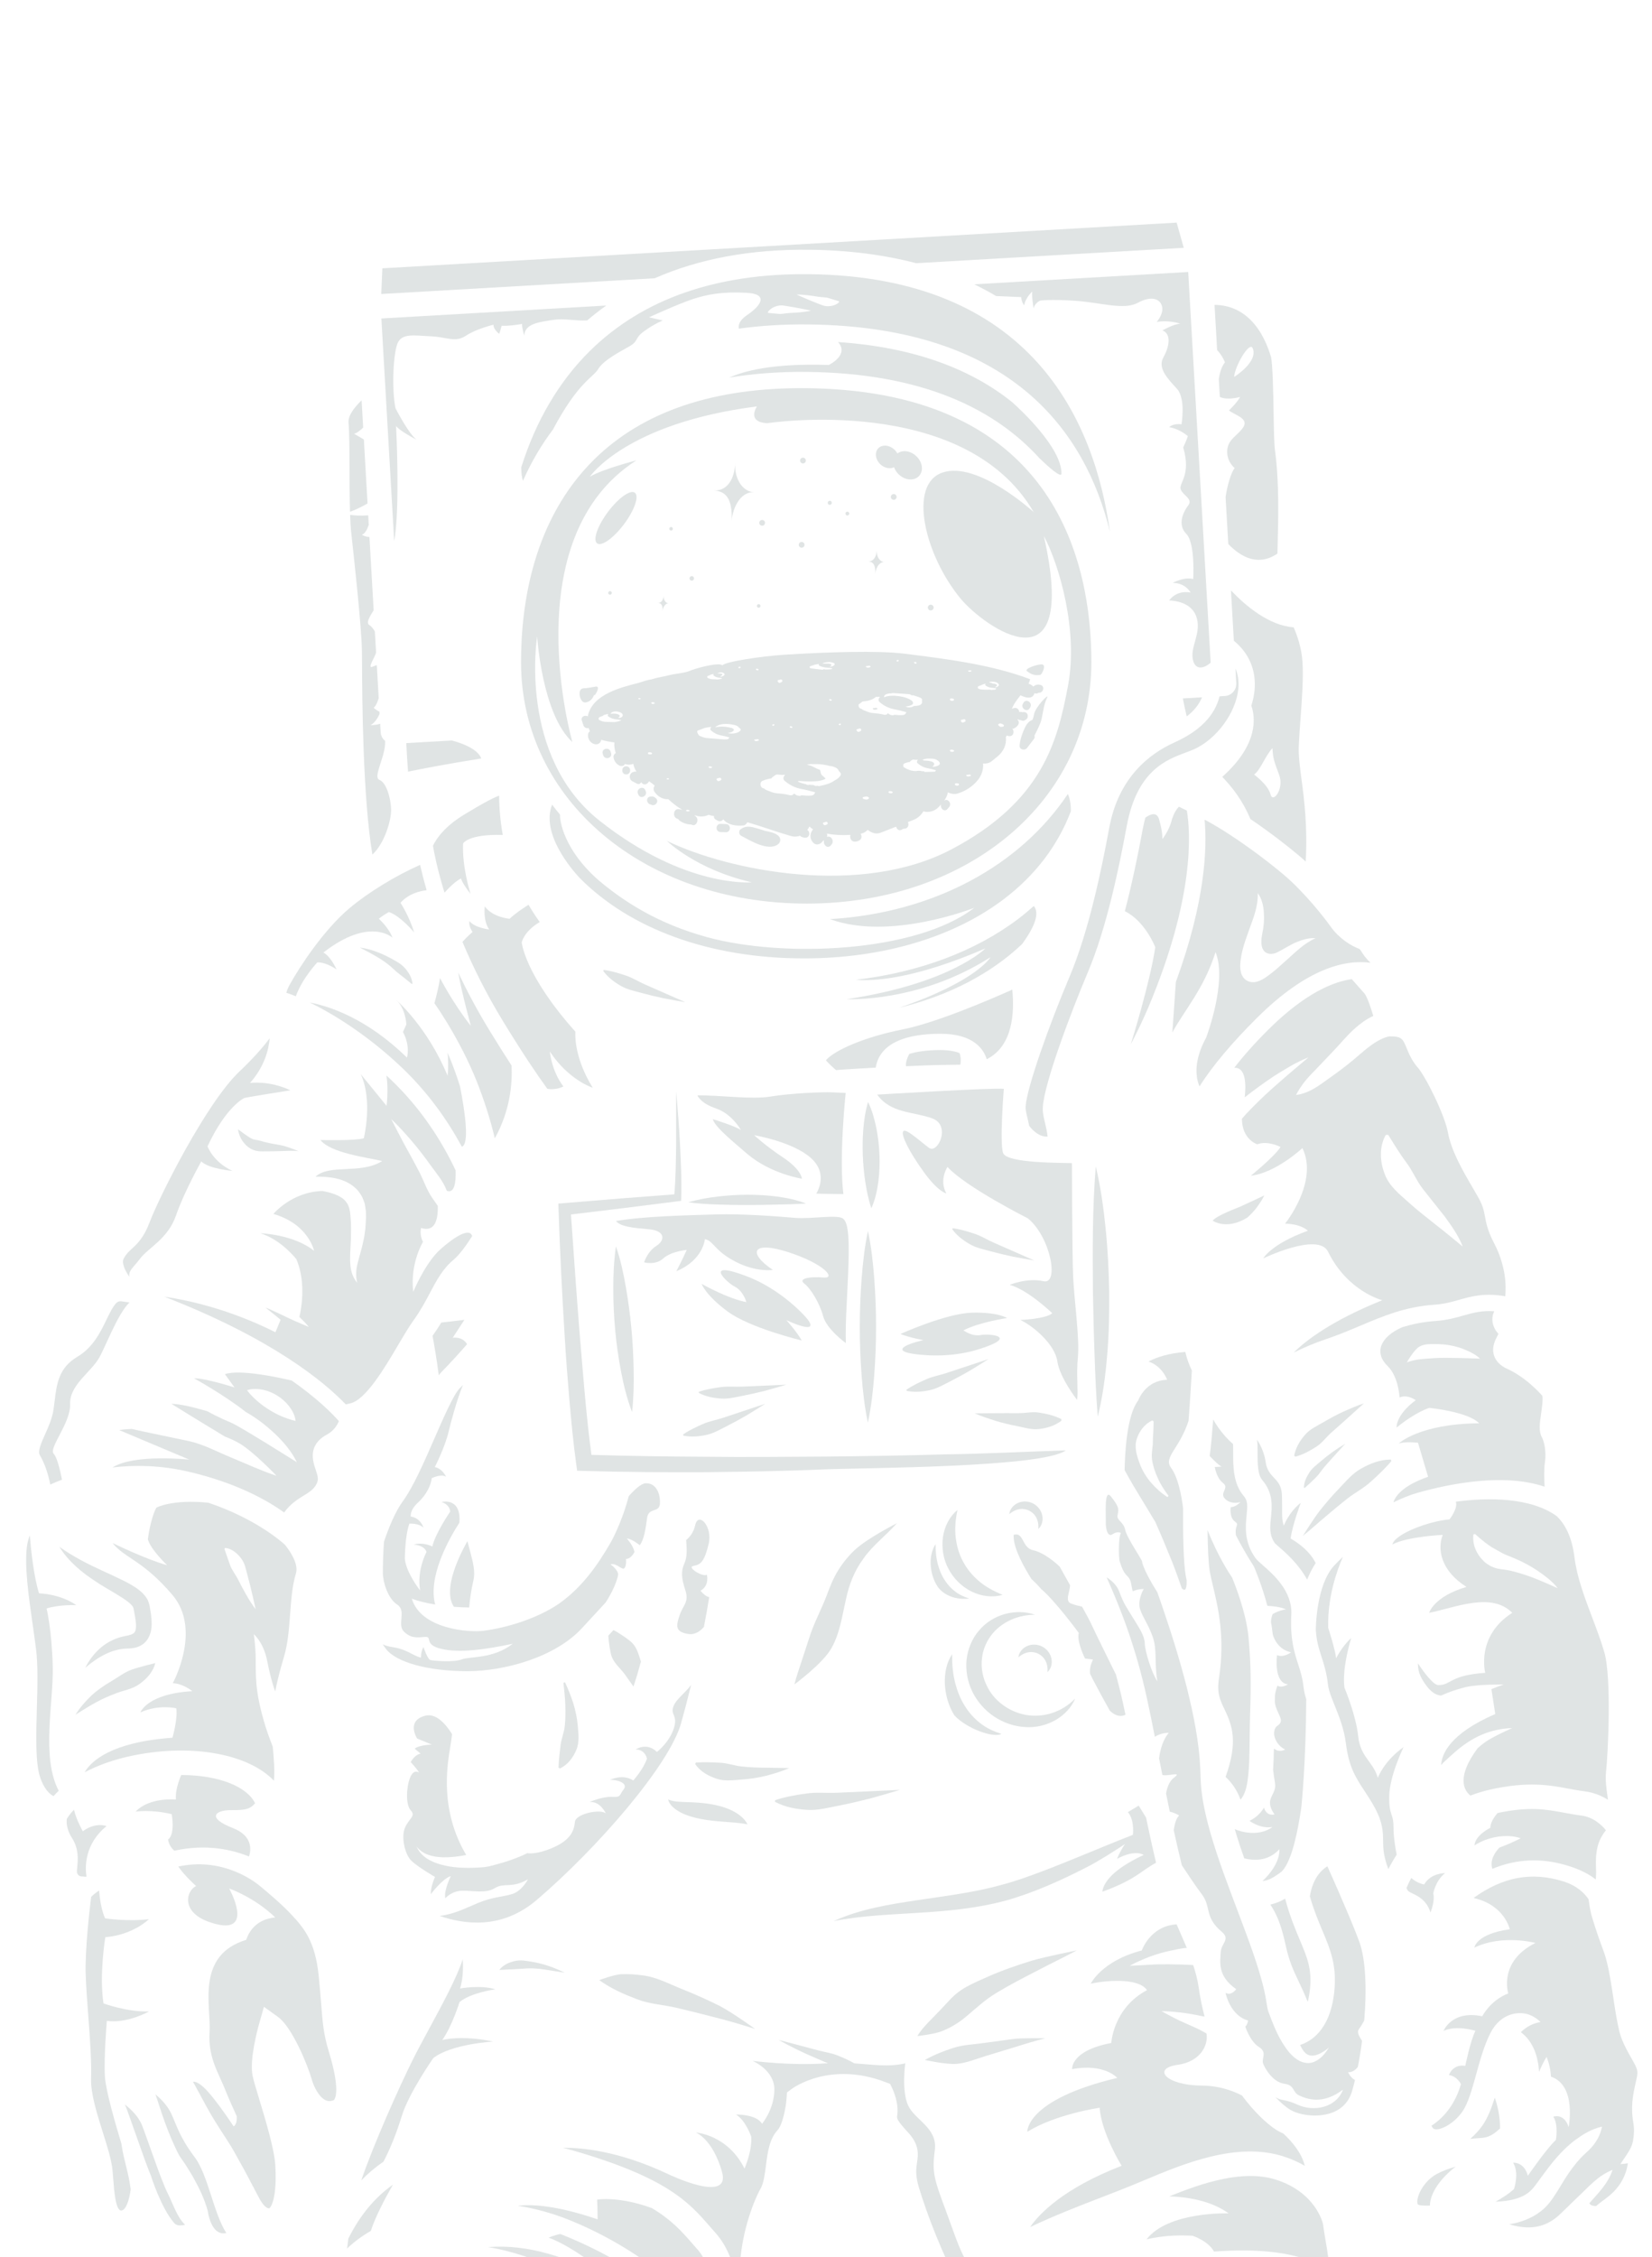 <?xml version="1.0" encoding="UTF-8"?>
<svg id="Capa_1" xmlns="http://www.w3.org/2000/svg" viewBox="0 0 1080 1475">
  <defs>
    <style>
      .cls-1 {
        fill: none;
      }

      .cls-2 {
        fill: #e0e4e4;
      }
    </style>
  </defs>
  <path class="cls-2" d="M547.88,1026.28c-3.03,4.85-5.27,10.49-7.14,15.5-3.69,9.95-8.87,19.13-11.79,28.79l-4.77,14.56c-1.64,4.93-3.39,9.97-4.84,15.56,0,0,18.85-13.85,24.24-23.72,5.58-9.9,6.96-21.06,9.39-31.51,2.08-10.07,5.59-19.03,11.65-27.18,5.77-8.31,14.5-14.79,21.74-22.93,0,0-19.38,9.77-27.7,17.61-4.09,3.91-7.75,8.42-10.8,13.34"/>
  <path class="cls-2" d="M664.13,1337.51c6.38-2.04,12.76-3.95,19.24-5.58,0,0-13.62-.28-20.33.37l-19.96,2.72c-6.62.99-13.42,1.08-19.74,3.18-6.39,2-12.46,4.45-18.73,7.89,0,0,14.16,3.15,20.87,2.54,6.77-.59,13.02-3.4,19.45-5.29l19.21-5.83Z"/>
  <path class="cls-2" d="M640.03,1065.48c-4.51,5.16-7.23,11.82-8.11,18.81-.75,7,.52,14.35,3.64,20.94,3.21,6.57,8.21,12.37,14.35,16.46,6.1,4.08,13.31,6.52,20.42,6.87,14.3.93,27.75-7.1,32.6-18.67-8.65,8.98-20.87,12.71-32.15,10.75-11.17-2-21.27-9.4-25.77-19.35-4.83-9.8-4.29-21.73,1.7-30.85,5.89-9.16,17.01-15.24,29.95-15.28-12.47-4.36-27.86-.31-36.61,10.32"/>
  <path class="cls-2" d="M866.22,958.11c4.27-4.91,13.29-14.7,13.29-14.7-5.78,3.36-11.21,7.29-16.31,11.68-2.53,2.2-5.37,4.23-7.23,7.16-1.85,2.87-3.47,6.17-3.54,9.86l.49.22c2.68-2.33,4.93-4.45,7.2-6.73,2.28-2.21,3.96-5.03,6.1-7.49"/>
  <path class="cls-2" d="M625.94,986.74c-5.23,4.22-8.52,10.83-9.5,17.8-.93,6.98.23,14.51,3.75,20.84,3.37,6.41,8.83,11.64,15.19,14.72,6.35,3.1,13.68,3.95,20.08,2.07-6.16-2.59-11.35-5.38-15.62-9.12-4.29-3.66-7.75-7.91-10.25-12.68-2.61-4.73-4.07-9.98-4.78-15.57-.69-5.64-.23-11.53,1.13-18.06"/>
  <path class="cls-2" d="M740.06,1428.01c2.46-1,5.05-2.09,7.74-3.22,25.67-10.77,60.83-25.54,91.47-15.61,5.32,1.72,9.82,3.82,13.76,6.1-2.1-8.57-8.54-16.04-14.04-21.08-1.82-.81-3.51-1.69-4.98-2.66-5.75-3.78-13.92-11.27-22.08-22.24-6.47-3.31-15.36-6.4-26.21-6.46-23.54-.12-32.83-11.18-15.85-13.56,14.85-2.08,20.21-12.72,18.87-20.51-2.13-1.09-4.2-2.38-6.4-3.37l-11.5-5.15c-3.84-1.8-11.51-6.05-11.51-6.05,4.33,0,8.62.48,12.92.92,4.28.53,8.54,1.27,12.75,2.19.81.18,1.65.31,2.49.45-1.57-5.98-2.88-12.28-3.82-18.94-.73-5.14-2.05-9.96-3.62-14.74-10-.62-23.63-.6-27.25-.27-4.64.33-14.26.73-14.26.73,4.18-2.32,8.59-4.16,13.07-5.92,4.51-1.67,9.16-3.04,13.96-4,3.33-.67,6.79-1.61,10.32-1.74-1.34-3.19-2.75-6.43-4.23-9.8-.79-1.8-1.62-3.7-2.44-5.58-17.26.91-22.79,17.06-22.79,17.06-26.04,6.65-33.35,21.66-33.35,21.66,8.52-1.86,30.83-4.34,36.79,4.24-22.16,11.71-23.36,34.53-23.36,34.53-26.87,5.07-25.61,17.11-25.61,17.11,21.04-3.98,29.51,5.71,29.51,5.71-60.13,14.3-58.81,35.23-58.81,35.23,18.71-11.63,47.31-15.73,47.31-15.73,1.07,16.48,14.36,37.92,14.36,37.92-38.12,14.78-53.82,31.36-59.84,40.06,15.61-7.44,32.93-14.14,47.93-19.93,6.75-2.61,13.09-5.05,18.68-7.34"/>
  <path class="cls-2" d="M687.38,1083.87c-.61-3.32-2.96-6.33-6.05-7.93-3.11-1.56-6.93-1.7-9.97-.24-3.06,1.36-5.3,4.25-5.56,7.27,4.49-3.91,9.39-4.17,13.11-2.28,3.72,1.9,6.4,6.03,5.86,11.95,2.28-1.98,3.3-5.49,2.61-8.76"/>
  <path class="cls-2" d="M703.84,1274.54s-19.77,3.88-29.4,6.71c-9.58,2.96-19.11,6.21-28.49,10.38-4.7,2.07-9.5,4.09-14.23,6.73-2.35,1.29-4.64,2.87-6.82,4.67-1.01.94-2.24,1.98-3.06,2.84l-2.38,2.53c-3.12,3.43-6.3,6.66-9.71,10.18-3.42,3.46-7.22,7.25-10.04,11.91,0,0,10.88-1.18,15.78-3.12,4.91-1.88,9.7-4.62,13.93-7.85l3.08-2.53,2.49-2.13c1.63-1.37,3.26-2.85,5.06-4.28,3.45-2.99,7.31-5.86,11.42-8.34,8.24-4.99,16.98-9.54,25.79-14.06,8.76-4.65,17.78-8.89,26.59-13.63"/>
  <path class="cls-2" d="M611.66,1009.08c-2.38,3.42-3.46,8.31-3.24,13.23.25,4.91,1.69,10.01,4.28,14.06,2.52,4.11,9.54,9.45,20.95,8.23-3.62-1.2-6.74-2.64-9.46-4.81-2.73-2.11-5.06-4.73-6.93-7.79-1.93-3.02-3.29-6.51-4.27-10.32-.98-3.83-1.37-7.95-1.33-12.6"/>
  <path class="cls-2" d="M780.64,489.6c14.74-6.63,27.44-23.97,28.92-39.47.47-4.91-.19-9.34-1.89-13.29l.55,9.55c.25,4.41-3.11,8.18-7.51,8.43l-3.41.2c-3.19,12.71-12.93,22.69-29.67,30.22-15.99,7.2-36.33,22.66-42.41,55.45-5.12,27.64-13.4,67.83-26.05,97.69-13.21,31.18-27.92,72.41-28.67,84.65-.12,2.01.43,4.33,1.14,7.26.38,1.6.8,3.4,1.19,5.41,2.82,3.64,6.93,7.28,12.05,6.99-.42-3.54-1.1-6.42-1.71-8.97-.84-3.49-1.63-6.79-1.41-10.39.95-15.76,18.59-62.44,29.49-88.16,12.24-28.9,20.35-68.33,25.38-95.48,6.7-36.11,25.85-43.22,38.53-47.93,1.95-.72,3.8-1.4,5.48-2.16"/>
  <path class="cls-2" d="M770.71,527.15c-3.18,3.19-4.65,8.6-4.65,8.6-1.63,6.97-6.2,12.57-6.2,12.57,0,0,.5-3.86-2.11-12.93-1.46-5.07-5.6-3.49-8.96-1.11-.61,2.29-1.19,4.69-1.69,7.35-2.85,15.36-6.71,34.59-11.72,53.78,13.44,6.7,19.88,23.55,19.88,23.55-3.4,23.09-15.7,62.47-16.01,63.46,4.12-7.92,8.23-16.43,11.55-24.32,30.4-72.1,27.5-114.36,25.11-128.43-1.73-.85-3.47-1.71-5.21-2.53"/>
  <path class="cls-2" d="M779.18,895.53c-1.57-3.24-3.11-7.13-4.3-12.09-10.45.8-18.26,3.25-24.04,6.23,9.29,3.22,12.17,11.97,12.17,11.97-14.34.38-18.9,13.51-18.9,13.51-7.33,9.34-8.68,33.63-8.89,45.5,1.86,3.47,3.83,6.88,5.81,10.3l14.25,23.56c3.74,8.38,7.31,16.92,10.8,25.58,2.36,5.99,4.48,11.91,6.55,17.84,2.65,2.57,3.23-.55,3.14-5.32-.22-1.07-.46-2.16-.64-3.18-1.38-8.07-1.83-26.38-1.68-43.88-1-8.41-3.38-20.38-7.92-26.5-5.07-6.85,5.64-12.44,11.5-30.64.98-12.93,1.84-27.52,2.15-32.87M753.67,942.13c.06,3.76-1.1,7.51-.52,11.65.59,4.03,1.92,8.15,3.78,12.15,1.77,4.07,4.25,7.88,7.03,11.56l-.71.79c-4.03-2.52-7.56-5.79-10.79-9.46-3.15-3.72-5.83-8.03-7.56-12.91-1.72-4.76-3.53-10.42-1.7-15.73,1.71-5.19,5.13-9.67,10.09-11.99l.88.59c.03,5.47-.45,9.45-.5,13.34"/>
  <path class="cls-2" d="M622.45,1081c-3.49,5.01-5.07,12.17-4.75,19.38.36,7.2,2.47,14.67,6.27,20.59,8.32,8.9,25.89,14.86,30.68,12.06-5.31-1.76-9.87-3.86-13.86-7.05-3.99-3.1-7.41-6.92-10.15-11.41-2.82-4.42-4.81-9.54-6.25-15.11-1.44-5.62-2-11.65-1.94-18.46"/>
  <path class="cls-2" d="M865.31,929.28c-4.19,2.47-8.9,4.48-12.13,8.29-3.24,3.75-6.03,8.11-7.1,13.6l.79.71c5.38-1.49,9.36-3.81,13.31-6.28,3.97-2.37,6.65-6.35,10.17-9.45,7.02-6.13,21.32-19.12,21.32-19.12-4.62,1.5-9.03,3.46-13.47,5.42-4.4,2.05-8.69,4.32-12.87,6.83"/>
  <path class="cls-2" d="M826.51,781.18s-10.86,5.12-15.74,7.33c-2.51,1.07-15.53,5.87-17.98,9.16,0,0,9.05,6.38,22.61-2,2.36-2.07,4.45-4.34,6.31-6.76,1.78-2.5,3.51-4.95,4.8-7.72"/>
  <path class="cls-2" d="M810.99,1176.01c1.75-2.06,3.46-5.37,4.39-10.94,1.39-8.32,1.49-18.54,1.6-29.37.05-5.07.1-10.3.28-15.64.61-18.48.63-32.68-1.08-50.56-1.53-15.96-9.14-34.89-10.66-38.54-2.2-3.34-9.2-13.92-16.08-31.06.13,11.48.58,21.75,1.45,26.83.51,3.01,1.3,6.3,2.16,9.92,3.35,14.11,7.94,33.43,3.84,60.18-1.46,9.54.76,14.16,3.59,20.01,5.38,11.15,8.85,21.7.75,44.29,3.33,3.06,7.26,7.87,9.77,14.87"/>
  <path class="cls-2" d="M500.85,1160.38c5.18-1.36,10.29-2.86,15.14-5.02,0,0-10.63-.17-15.78-.26-5.12,0-10.21-.25-15.19-.76-5.02-.53-9.71-2.35-14.54-2.49-4.9-.24-9.67-.46-15.56-.1l-.48.95c3.43,5.01,8.7,7.86,14,9.6,5.38,1.85,11.09.93,16.47.56,5.42-.37,10.75-1.22,15.95-2.47"/>
  <path class="cls-2" d="M453.33,1023.25c4.7-.8,7.11-2.69,9.94-14.23,2.83-11.54-6.73-21.61-8.79-12.37-1.1,4.92-3.71,7.94-5.92,9.72.42,5.28.89,10.76-1.15,15.29-2.21,4.9-2.06,9.24.59,17.35,2.65,8.11-1.41,9.6-3.71,16.5-2.29,6.9-3.13,10.86,5.8,12.24,4.28.66,7.7-1.85,10.1-4.65,1.27-6.53,2.44-13.03,3.45-19.4-3.12-.76-5.67-4.26-5.67-4.26,6.14-3.4,4.11-10.48,4.11-10.48-2.41,1.9-13.45-4.91-8.75-5.7"/>
  <path class="cls-2" d="M704.15,914.77c.92-5.96-.65-16.02.53-27.96,1.18-11.94-2.39-37.41-3.09-52.1-.7-14.68-.79-74.65-.79-74.65-6.65-.28-42.64.17-45.02-6.6-2.37-6.76.47-41.95.47-41.95-5.29-.9-82.77,3.77-82.77,3.77,8.8,12.37,23.51,11,35.98,15.54,12.46,4.53,3.65,23.47-2.16,19.23-5.82-4.25-15.42-13.32-16.86-10.72-1.44,2.6,4.08,13.5,13.51,26.56,9.43,13.06,14.72,13.96,14.72,13.96-4.95-8.88.74-17.29.74-17.29,12.09,13.18,52.52,33.57,52.52,33.57,14.81,11.96,20.78,43.53,10.23,41.08-10.55-2.45-22.09,2.38-22.09,2.38,11.86,3.17,27.85,18.52,27.85,18.52-4.16,3.82-20.84,4.43-20.84,4.43,9.14,4.39,22.62,16.29,24.16,27.02,1.54,10.73,12.91,25.21,12.91,25.21"/>
  <path class="cls-2" d="M548.23,1179.94c6.84-1.35,13.59-2.92,20.29-4.61,6.66-1.87,13.29-3.71,19.88-5.74,0,0-27.63,1.33-41.17,1.89-6.78.34-13.55-.48-20.17.52-6.66.94-13.27,1.99-20.32,4.35l-.09,1.06c6.62,3.51,13.74,4.76,20.78,5.24,7.08.54,13.98-1.43,20.81-2.71"/>
  <path class="cls-2" d="M445.9,1299.79c-8.43-3.36-16.65-7.9-25.83-8.97-4.54-.65-9.18-.94-13.87-.75-4.69.16-14.47,3.87-14.47,3.87,8.11,5.72,16.22,9.24,24.49,12.38,8.2,3.26,17.19,3.64,25.84,5.65,8.62,2.02,17.26,4.16,25.88,6.43,8.67,2.15,17.2,4.75,25.78,7.46,0,0-14.89-10.71-22.95-14.93-8.12-4.08-16.41-7.79-24.87-11.15"/>
  <path class="cls-2" d="M475.12,1190.59c4.43.31,8.6.56,13.58,1.53-2.37-4.64-7.04-7.61-11.47-9.61-4.54-1.98-9.23-3.09-13.81-3.79-4.59-.71-9.11-.94-13.5-1.1-4.47-.27-8.45.09-13.15-1.72.61,2.48,2.59,4.7,4.65,6.24,2.13,1.54,4.39,2.74,6.7,3.65,4.6,1.8,9.21,2.77,13.72,3.45,4.51.68,8.92,1.02,13.29,1.34"/>
  <path class="cls-2" d="M657.61,1241.93c18.73-5.29,36.02-13.2,52.88-21.8,6.88-3.5,17.06-9.86,24.96-15.12-3.13,4.45-5.21,9.68-5.21,9.68,11.94-6.48,17.43-2.58,17.43-2.58-21.82,10.19-26.41,19.09-27,24.04,9.23-3.36,17.33-7.04,24.68-12.22,4.68-3.3,7.92-5.36,10.42-6.73-2.24-9.38-4.43-19.39-6.55-29.54l-4.81-7.77c-2.4,1.46-4.75,2.88-7.05,4.25,3.95,4.65,3.53,12.33,3.27,14.83-11.31,4.41-22.47,9.09-33.62,13.64-8.7,3.47-17.29,7.14-26.01,10.33-8.69,3.31-17.38,6.42-26.18,8.71-17.61,4.97-36.09,7.16-54.69,9.98-18.53,2.76-37.74,5.78-55.07,13.72,18.58-3.66,37.14-4.22,55.94-5.45,18.77-1.15,37.89-2.91,56.61-7.98"/>
  <path class="cls-2" d="M425.05,520.53c-3.11.52-2.32,4.89.44,5.17,2.38,1.63,5.67-1.61,3.45-3.93-1.13-1.18-2.28-1.51-3.88-1.23"/>
  <path class="cls-2" d="M671.69,438.79c.09.08.2.15.31.22,2.4,1.83,5.09,2.6,8.17,1.97.9-.18,4.12-6.47,1.09-6.8-2.62-.28-11.89,2.67-9.91,4.38.1.09.23.15.33.24"/>
  <path class="cls-2" d="M675.96,467.01c-.18,1.2-.53,2.31-.97,3.38-2.52.86-4.02,3.02-5.12,5.46-1.64,3.62-2.97,7.32-3.29,11.31-.23,2.82,3.4,3.51,4.9,1.55,1.48-1.93,2.95-3.86,4.43-5.8.6-.78.62-1.56.35-2.23.07-.19,3.88-7.12,4.69-10.83,1.09-4.98,1.4-9.46,3.69-14.15,1.49-3.05-7.92,6.25-8.67,11.31"/>
  <path class="cls-2" d="M673.56,462.11c1.66-2.99-2.81-5.87-4.48-2.88-.12.22-.24.44-.36.65-1.66,2.99,2.81,5.87,4.48,2.88.12-.22.24-.44.36-.65"/>
  <path class="cls-2" d="M474.7,538.51l-3.55-.15c-3.43-.15-3.65,5.17-.23,5.32l3.55.15c3.43.15,3.65-5.17.23-5.32"/>
  <path class="cls-2" d="M508.67,545.97c-.11-.1-.25-.18-.38-.27-1.94-1.45-4.89-2.16-7.78-2.67-2.53-.82-5.07-1.61-7.62-2.28-3.28-.87-5.99-.89-8.76,1.17-1.31.97-1.07,3.45.36,4.2,5.76,3.03,17.36,10.24,23.9,5.77,2.12-1.45,2.31-4.15.36-5.87-.02-.02-.05-.03-.06-.05"/>
  <path class="cls-2" d="M584.48,305.31c.61,1.73,1.68,3.41,3.2,4.82,4.16,3.86,10.06,4.26,13.16.9,3.11-3.36,2.25-9.2-1.91-13.05-3.8-3.52-9.02-4.12-12.26-1.65-.5-.93-1.17-1.81-2.01-2.58-3.34-3.09-8.06-3.41-10.55-.72-2.49,2.69-1.81,7.37,1.53,10.46,2.69,2.49,6.24,3.08,8.84,1.84"/>
  <path class="cls-2" d="M542.4,329.9c.73.03,1.36-.54,1.39-1.27.03-.73-.54-1.36-1.27-1.39-.73-.03-1.36.54-1.39,1.28-.03.73.54,1.36,1.27,1.39"/>
  <path class="cls-2" d="M525.64,302.7c.96-.39,1.43-1.48,1.05-2.45-.39-.96-1.48-1.43-2.45-1.05-.97.39-1.43,1.48-1.05,2.45.39.97,1.48,1.44,2.45,1.05"/>
  <path class="cls-2" d="M609.17,398.77c.96-.39,1.43-1.48,1.05-2.45-.39-.96-1.48-1.43-2.45-1.05-.96.39-1.43,1.48-1.04,2.45.39.97,1.48,1.44,2.45,1.05"/>
  <path class="cls-2" d="M554.43,336.75c.64-.26.95-.98.69-1.62-.26-.64-.98-.95-1.63-.69-.64.26-.95.98-.69,1.62.26.64.98.95,1.62.69"/>
  <path class="cls-2" d="M572.24,375.02c.11-2.62,1.88-7.89,5.95-7.72-2.84-.12-5.2-3.3-5.02-7.64-.15,3.62-1.77,7.35-5.74,7.18,3.26.14,5.07,2.12,4.81,8.18"/>
  <path class="cls-2" d="M586.02,324.02c-.39-.96-1.48-1.43-2.45-1.05-.96.39-1.43,1.48-1.04,2.45.39.97,1.48,1.43,2.44,1.05.97-.39,1.44-1.48,1.05-2.45"/>
  <path class="cls-2" d="M301.41,574.04s.23,2.38,6.23,10.11c0,0-5.59-17.16-4.91-32.92,0,0,2.96-6.26,25.96-5.65-1.5-8.29-2.32-16.85-2.38-25.67-5.43,2.09-12.22,5.95-22.78,12.35-12.67,7.68-18.14,15.51-20.48,20.4.73,4.43,2.82,15.31,7.54,30.65,2.77-3.07,7.18-7.54,10.83-9.27"/>
  <path class="cls-2" d="M202.54,655.11c15.82,7.72,37.91,21.43,59.77,42.13,17.6,16.67,30.36,34.95,39.63,52.1,4.91-1.79,2.3-21.46-1.17-39.33-2.31-7.52-5.08-14.89-8.16-22.16.46,4.55.58,9.56.03,15.15-13.28-32.1-33.57-49.52-33.57-49.52,6.15,5.59,6.59,15.94,6.59,15.94l-2.21,4.93c4.93,9.23,2.61,16.74,2.61,16.74-26.22-25.54-50.44-33.5-63.53-35.99"/>
  <path class="cls-2" d="M253.32,629.86c2.78,2.07,5.05,4.64,7.73,6.62,2.68,2.05,5.22,4.09,8.13,6.51l.48-.24c-.35-3.9-2.48-7.33-4.95-10.13-2.49-2.87-5.91-4.57-9.09-6.34-6.42-3.45-13.22-6.2-20.43-7.09,0,0,6.38,3.24,9.4,5,3.05,1.7,5.99,3.59,8.73,5.68"/>
  <path class="cls-2" d="M422.12,516.9c-.1-.23-.21-.45-.31-.68-1.43-3.12-6.13-.62-4.71,2.49.1.23.21.45.31.68,1.42,3.12,6.13.62,4.71-2.49"/>
  <path class="cls-2" d="M696.74,947.76c-26.27.84-52.47,2.24-78.72,2.61-26.22.76-52.45,1.18-78.67,1.44-26.22.17-52.44.43-78.65.11-24.69-.12-49.43-.48-74.05-1.23-3.43-25.71-5.4-51.86-7.59-77.91-2.11-26.36-3.95-52.78-5.79-79.18l33.1-3.99,36.88-4.65,2.03-.26.06-1.89c.4-11.8-.23-23.36-.79-34.97-.58-11.6-1.49-23.17-2.54-34.73v34.78c-.13,10.88-.25,21.85-1.16,32.56l-35.12,2.7-37.04,3.05-3.67.3.13,3.82c.91,27.75,2.31,55.44,4.03,83.15.81,13.85,1.89,27.7,3.08,41.55,1.22,13.86,2.5,27.69,4.43,41.61l.61,4.42,4.45.13c26.38.77,52.64.96,78.95.84,26.29-.3,52.59-.71,78.86-1.88,26.27-.99,142.71-1.2,157.18-12.4"/>
  <path class="cls-2" d="M295.47,483.87l-29.86,1.72c.31,6.38.7,12.64,1.14,18.65,9.07-1.88,25.24-5.01,47.88-8.62-2.12-5.47-9.97-9.21-19.16-11.75"/>
  <path class="cls-2" d="M681.39,990.35c-.61-3.32-2.96-6.33-6.05-7.93-3.11-1.56-6.93-1.7-9.97-.24-3.06,1.36-5.3,4.25-5.56,7.27,4.49-3.91,9.39-4.17,13.11-2.28,3.72,1.9,6.4,6.03,5.86,11.95,2.28-1.98,3.3-5.49,2.61-8.76"/>
  <path class="cls-2" d="M713.23,1060.81c-1.07-2.24-3.21-6.18-5.84-10.93-2.05-.43-4.66-1.08-7.17-2.03-4.09-1.56-1.04-6.86-.62-11.9-2.3-4.1-4.62-8.25-6.81-12.22-5.08-4.87-12.06-9.63-17.28-10.69-7.62-1.54-6.04-12.21-12.89-10.07.04.61.07.97.07.97-.11,8.2,7.42,21.25,11.59,27.83,2.19,2.02,4.32,4.13,6.26,6.45.03.03.06.07.09.11,9.2,7.69,24.65,28.73,24.65,28.73-1.57,5.59,4.06,16.72,4.06,16.72l5.19.67c-.95,2.35-2.34,4.94-1.89,9.29.56,1.11,1.08,2.24,1.65,3.35,3.66,7,7.42,13.94,11.29,20.84,4.21,3.93,7.67,3.85,10.2,2.58-.56-2.66-1.1-5.22-1.62-7.59-1.45-6.6-3.01-12.81-4.63-18.74-.51-1.05-1.07-2.07-1.57-3.12-4.89-10.07-10.11-20.31-14.73-30.23"/>
  <path class="cls-2" d="M394.02,492.43c.1.34.19.67.29,1.01.94,3.28,6.14,2.11,5.19-1.19-.1-.34-.19-.68-.29-1.01-.94-3.28-6.14-2.11-5.19,1.19"/>
  <path class="cls-2" d="M409.49,500.74c-3.43-.15-3.65,5.17-.23,5.32,3.43.15,3.65-5.17.23-5.32"/>
  <path class="cls-2" d="M541.77,238.5c-36.9-1.3-55.99,4.14-65.01,8.26,15.73-2.63,32.59-3.92,50.61-3.73,75.83.77,123.03,24.31,152.14,56.37,5.6,5.41,14.4,13.38,14.43,10.04.12-17.06-27.44-42.37-32.17-46.58-25.88-20.86-62.49-35.83-113.87-39.35,7.53,8.63-6.14,14.99-6.14,14.99"/>
  <path class="cls-2" d="M529.13,179.17c-60.65-.69-108.88,16.14-143.36,50.03-20.3,19.96-35.53,45.97-45.02,76.26,0,3.69.46,6.57,1.11,8.77,5.58-12.58,12.41-24.16,20.45-34.61-.46.52-.71.83-.71.83,16.61-31.09,26.14-33.69,29.49-39.32,3.35-5.63,13.57-10.96,20.17-14.68,6.6-3.71,3.11-5.2,9.98-10.13,6.87-4.93,12.07-6.91,12.07-6.91-3.74-.83-9.02-2.06-9.02-2.06,0,0,18.8-8.63,28.26-11.77,9.46-3.15,19.32-5.1,35.49-4.25,15.09.79,8.95,8.82.49,14.46-5.5,3.66-5.91,7.04-5.53,8.98,14.27-1.98,29.4-2.91,45.41-2.75,133.05,1.42,181.35,70.42,197.23,135.5-10.33-73.85-52.08-166.63-196.53-168.35M515.92,204.55c-2.36.13-4.62.76-6.78.56l-6.92-.62-.25-.47c1.48-2.47,4.23-3.67,6.72-4.22,2.57-.61,5.05.16,7.42.5,4.77.7,14.12,2.69,14.12,2.69-4.71,1.07-9.63,1.32-14.31,1.56M548.61,197.37c-1.96,2.1-4.9,2.71-7.45,2.73-2.64.06-4.91-1.21-7.16-2.03-4.52-1.68-13.25-5.58-13.25-5.58,4.83-.07,9.69.72,14.33,1.45,2.33.37,4.68.22,6.74.87l6.64,2.05.15.51Z"/>
  <path class="cls-2" d="M307.82,670.36c-11.38-14.26-20.2-31.29-20.2-31.29-.67,5.41-2.47,12.36-3.62,16.49,2.96,4.21,5.71,8.57,8.4,12.91,7.41,12.28,14.08,25.1,19.41,38.52,4.68,11.97,8.71,24.26,11.67,36.83,10.09-18.07,11.54-35.89,10.96-47.54-4.25-6.54-8.95-13.97-14.18-22.51-8.23-13.43-15.02-26.25-20.72-38.26,2.27,12.97,8.28,34.86,8.28,34.86"/>
  <path class="cls-2" d="M352.86,602.52c-2.63-3.65-5.08-7.42-7.34-11.29-3.89,2.45-9.16,6-12.34,9.16,0,0-11.2-.93-16.22-8.08,0,0-1.35,9.1,2.87,15.06,0,0-9.14-.95-12.94-5.44,0,0-.79,2.96,2.03,7.08,0,0-3.57,3.01-6.59,6.47,6.65,15.86,15.4,33.72,27.04,52.72,12.4,20.24,21.64,33.95,28.48,43.32,5.92.97,10.47-1.56,10.47-1.56-7.78-10.19-8.87-22.84-8.87-22.84,12.44,18.86,28.05,23.66,28.05,23.66-12.99-20.99-11.32-36.6-11.32-36.6-33.38-37.35-35.11-58.47-35.11-58.47,2.15-6.94,8.71-11.41,11.8-13.19"/>
  <path class="cls-2" d="M895.45,683.71c-4.6,3.4-9.11,7.79-14.51,11.98-5.1,3.99-10.3,7.78-15.6,11.49-5.22,3.72-10.78,7.43-18.06,8.33,3.29-6.28,7.32-11.05,11.87-15.55l13.15-13.81c4.14-4.3,8.18-9.44,13.48-14.14,3.37-2.97,7.26-5.99,12-8.13-1.71-5.88-3.88-12.1-5.65-14.56l-8.43-9.51c-16.24,2.3-35.09,13.63-54.64,33.12-9.21,9.17-16.4,17.38-22.18,24.85,7.76-.56,7.76,11.24,6.85,19.29,6.21-4.86,12.57-9.48,19.1-13.84,7.26-4.53,14.52-9.17,22.6-12.27,0,0-13.1,10.92-19.38,16.52-6.35,5.49-12.49,11.24-18.33,17.23-2.02,2.03-3.92,4.16-5.81,6.31.04,13.67,10.01,16.72,10.01,16.72,7-2.59,15.25,1.77,15.25,1.77-4.28,6.59-19.46,18.78-19.46,18.78,16.4-1.82,33.75-18.06,33.75-18.06,10.71,22.11-11.34,49.37-11.34,49.37,10.87.25,14.9,4.64,14.9,4.64-24.14,8.74-29.2,18.07-29.2,18.07,0,0,36.01-17.38,42.38-4.4,12.87,26.2,35.5,31.72,35.5,31.72-33.52,13.46-50.26,26.59-57.95,34.23,6.98-3.49,14.27-6.49,21.2-8.81,8-2.69,15.27-5.75,22.3-8.73,15.15-6.4,29.46-12.44,48.43-13.73,6.38-.43,11.21-1.8,16.32-3.24,8.17-2.32,16.65-4.63,30.06-2.3.66-6.75.5-19.77-7.3-34.7-4.25-8.14-5.17-13.13-5.98-17.53-.73-3.93-1.3-7.04-4.76-13.1-.99-1.73-2.04-3.53-3.11-5.37-6.6-11.3-14.08-24.12-16.33-36.36-2.13-11.6-14.59-36.57-19.7-42.4-3.91-4.46-5.81-9.08-7.33-12.79-2.49-6.08-3.19-7.65-11.29-7.57-3.79.68-8.36,3.13-12.81,6.49M938.59,800.25c-5.83-4.66-11.86-9.23-17.67-14.52-5.73-5.19-12.75-10.46-15.75-18.78-3.09-8.03-3.61-17.64.81-25.35h1.6c4.49,7.37,7.88,12.7,11.77,18,3.94,5.06,6.48,11.62,10.94,17.45l14.01,17.63c4.53,6.2,9.17,12.64,11.97,19.9,0,0-11.77-9.76-17.69-14.33"/>
  <path class="cls-2" d="M367.52,1460.29c-.42-.17-.85-.31-1.27-.47-4.42.93-7.6,2.39-7.6,2.39,8.75,3.04,26.95,13.59,40.14,27.04-27.85-14.16-53.01-22.95-79.75-20.86,31.11,4.88,64.21,22.77,94.19,39.01,27.05,14.65,38.37,27.67,43.47,40.62,1.73-4.56,2.52-9.23,2.69-11.5l.06-.91c1.49-16.98-35.32-52.76-91.93-75.31"/>
  <path class="cls-2" d="M578.95,1360.6l2.98,1.14,1.37,2.87c.76,1.58,4.46,9.89,3.23,17.88-.3,1.91-.11,3.09,7.33,11.2,7.36,8.02,6.41,14.41,5.64,19.53-.57,3.83-1.21,8.16,1.26,16.3,5.36,17.62,15.34,44,27.34,65.56,1.78-4.3,4.13-8.7,7.2-12.93-6.92-7.59-10.1-19.24-16.97-37.67-7.57-20.31-9.15-24.82-7.19-39.39,1.96-14.57-12.93-19.65-17.4-29.17-4.48-9.52-1.92-27.62-1.92-27.62-11.12,2.58-20.86.82-33.22.02-3.72-2.11-7.37-3.72-11.11-5.19-4.05-1.64-8.46-2.17-12.72-3.33-8.5-2.32-25.79-6.82-25.79-6.82,7.8,4.36,15.82,8.3,24.08,11.77,2.75,1.15,5.47,2.47,8.3,3.48-.52.03-.98.02-1.51.06-22.72,1.69-47.89-1.61-47.89-1.61,0,0,14.4,5.95,14.29,18.82-.11,12.88-8.06,22.3-8.06,22.3-3.72-6.38-17.06-6.06-17.06-6.06,6.49,3.83,10.03,14.64,10.03,14.64.47,9.79-4.44,20.68-4.44,20.68-11.04-22.24-31.85-23.58-31.85-23.58,0,0,10.93,4.02,17.11,25.61,6.18,21.58-35.15,1.6-35.15,1.6-32.6-15.39-57.02-17.37-68.78-17.17,2.06.55,4.05,1,6.15,1.61,62.04,17.84,76.21,34.08,89.9,49.79,1.18,1.35,2.35,2.69,3.55,4.03,9.03,10.05,12.9,23.53,14.52,34.48.82-2.73,1.38-6.42,1.54-11.55.62-19.93,7.56-41.01,13.74-52.16,1.81-3.26,2.56-9.05,3.28-14.64,1.1-8.53,2.24-17.35,7.63-23.14,3.26-3.51,5.43-14.58,5.87-20.96l.25-3.66,2.93-2.19c1.01-.77,25.29-18.46,61.54-4.53"/>
  <path class="cls-2" d="M524.78,357.77c.96-.39,1.43-1.48,1.05-2.45-.39-.96-1.48-1.43-2.45-1.05-.97.39-1.44,1.48-1.05,2.45.39.97,1.48,1.43,2.45,1.05"/>
  <path class="cls-2" d="M1048.79,1079.55c-2.04-7.12-4.85-14.55-7.83-22.43-4.94-13.05-10.04-26.55-11.59-39.13-1.78-14.47-6.5-22.16-11.6-27.23-17.05-12.31-44.72-12.35-66.05-9.46,1.61,4.34-4.1,11.55-4.1,11.55-13.37,1.09-35.71,9.46-37.34,16.39,9.88-5.24,32.91-6.25,32.91-6.25-3.74,9.58-1.02,23.61,15.53,33.98-21.59,6.4-24.4,16.94-24.4,16.94,16.77-3.28,40.59-13.91,54.32,0-23.97,15.29-17.67,39.21-17.67,39.21-23.72,1.65-21.99,8.05-30.65,8.01-3.25-.02-9.41-8.31-13.37-14.2.03,3.39.64,6.08,1.7,8.31,1.02,2.24,2.35,4.24,3.99,6.45,1.59,2.17,3.86,4.41,6.28,5.46,1.17.54,2.34.74,2.87.79-.46.51,2.45-.93,4.28-1.64,3.99-1.61,8.04-2.77,12.08-3.85,8.13-1.93,24.87-1.7,24.87-1.7-2.73.9-5.36,1.98-8,3.03l2.5,16.26c-29.89,12.94-35.05,26.3-35.36,33.38.43-.48.82-.98,1.26-1.45,2.51-2.44,5.12-4.74,7.73-7.05,5.24-4.58,11.09-8.59,17.51-11.36,6.43-2.74,13.3-4.15,19.99-4.34,0,0-12.26,5.33-17.46,9.02-1.82,1.23-3.47,2.67-5.14,4.08-13.87,18.7-9.19,27.41-4.79,31.01,4.24-1.61,8.59-2.94,13.04-3.94,24.7-5.51,38.77-2.89,51.19-.57,3.35.62,6.64,1.24,10.1,1.67,6.18.76,11.39,2.93,15.64,5.59,0-.06-.02-.13-.03-.19-.94-6.54-1.84-12.73-1.26-17.87,1.24-10.96,3.82-61.19-1.12-78.47M1002.89,1031.19c-5.12-1.95-10.32-3.6-15.5-4.83-1.3-.26-2.6-.55-3.91-.67-1.18-.1-2.8-.37-4.53-.7-3.3-.79-6.44-2.45-8.9-4.77-4.86-4.7-7.62-11.07-6.8-17.52l1.02-.31c4.58,4.03,8.4,7.24,12.34,9.44l5.75,3.19c.95.47,2,1,3.54,1.57l4.12,1.69c5.44,2.25,10.53,5.02,15.33,8.21,4.68,3.35,9.45,6.66,13,11.34,0,0-10.35-4.67-15.46-6.62"/>
  <path class="cls-2" d="M1049.82,1196.02s.02-.04.04-.06c-2.68-3.29-8.14-8.61-16.25-9.61-3.8-.47-7.41-1.13-11.09-1.82-11.7-2.19-22.84-4.21-43.48.2-2.57,2.98-4.66,6.4-4.75,9.67,0,0-9.78,4.7-10.37,11.51,2.3-1.43,4.7-2.7,7.2-3.63,3.66-1.33,7.47-2.21,11.35-2.42,3.86-.25,7.82,0,11.65,1.39-4.8,2.5-9.36,4.35-13.85,6.08-2.53,2.61-6.54,7.94-4.65,13.87,15.94-6.6,32.26-7.32,49.45-2.01,8.48,2.62,14.19,5.77,18.14,8.99.22-1.98.35-4.14.21-6.73-.76-14.59,2.44-20.15,6.39-25.43"/>
  <path class="cls-2" d="M869.87,605.43c-3.58-5.09-16.9-22.25-30.63-33.84-11.95-10.08-32.21-25.31-49.99-35.06-.58-.31-1.17-.61-1.75-.92,1.7,18.1.63,53.08-18.77,106.03l-2.31,33.08c7.49-14.11,20.53-28.21,28.24-52.53,7.84,18.99-6.07,55.7-6.07,55.7-8.58,15.71-6.81,26.36-4.44,32.01,8.8-13.73,21.22-28.44,37.37-44.53,32.93-32.82,57.95-38.45,74.46-36.24-3.16-2.94-4.86-5.59-6-7.43-.35-.56-.83-1.34-1.42-1.69-5.21-1.87-13.22-6.81-18.68-14.58M839.89,628.44c-3.18,2.88-6.34,5.79-10.02,8.52-1.88,1.36-3.71,2.79-6.49,3.96-1.44.48-3.16,1.32-6.31.66-1.56-.36-3.22-1.49-4.11-2.69-.94-1.19-1.37-2.36-1.62-3.27-.88-3.7-.49-6.01-.25-8.48.32-2.39.77-4.64,1.36-6.86,1.11-4.41,2.73-8.44,4.07-12.45,2.89-7.99,5.99-15.3,5.75-24.22,2.67,3.65,3.78,8.46,4,13.04.23,4.62.1,7.92-1.06,13.5-2.91,14.08,5.46,14.18,9.4,12.34,3.93-1.83,8.21-4.76,12.32-6.57,4.1-1.71,8.61-3.2,13.09-2.85-7.96,3.6-13.68,9.74-20.11,15.36"/>
  <path class="cls-2" d="M794.01,199.23l1.7,29.54c3.49,3.66,5.11,7.98,5.11,7.98-2.27,2.86-3.43,6.99-4.02,10.91l.67,11.71c4.99,2.45,13.26.02,13.26.02-1.94,3.69-7.26,8.79-7.26,8.79,2.99,2.79,12.89,4.99,9.54,10.63-3.35,5.63-10.1,7.78-10.7,15.31-.59,7.53,4.87,11.76,4.87,11.76-2.48,2.92-4.96,12.05-5.95,18.92l1.77,30.72c14.4,14.81,25.83,10.57,32.12,6.21.02-.94.05-1.85.07-2.79.55-20.5,1.17-43.73-1.67-64.73-.53-3.92-.69-11.81-.9-24.36-.21-12.33-.56-32.96-1.81-37-9.04-29.45-27.02-33.66-36.81-33.59M806.8,246.32c.54-7.3,10.12-23.55,12.13-18.8,3.82,8.99-12.13,18.8-12.13,18.8"/>
  <path class="cls-2" d="M1021.94,1229.37c-20.77-6.41-39.42-2.93-58.61,10.87,20.4,4.62,23.7,20.45,23.7,20.45-22.17,3.05-23.16,12-23.16,12,18.41-8.87,39.93-3.06,39.93-3.06-24.51,12.27-17.76,32.99-17.76,32.99-11.77,4.49-17.02,14.93-17.02,14.93-19.95-4.19-25.31,9.57-25.31,9.57,8.28-3.98,20.88-.1,20.88-.1-3.26,6.19-6.65,22.92-6.65,22.92-8.27-1.35-10.69,5.98-10.69,5.98,5.51.9,7.85,6,7.85,6-4.53,15.69-13.83,23.67-19.3,27.17.24.39.43.78.71,1.18.44.62.94,1.19,2.55,1.15,4.36-.05,12.13-4.53,17.06-11.71,3.73-5.43,6.27-14.62,8.96-24.34,2.5-9.07,5.09-18.44,9.11-26.52,5.05-10.12,13.36-14,21.41-13.26,6.87.63,11.51,5.72,11.51,5.72-4.01.62-8.7,2.54-12.85,6.63,8.69,6.46,11.38,17.11,11.9,25.93,1.34-3.18,2.87-6.44,4.89-9.74,1.77,4.2,2.65,8.51,2.87,12.87,17.02,5.72,11.59,32.94,11.59,32.94-3.07-9.41-10-6.76-10-6.76,3.46,5.48,1.65,15.17,1.65,15.17-6.25,5.84-18.33,23.42-18.33,23.42-2.37-9.24-9.63-8.53-9.63-8.53,4.19,6.52.6,17.14.6,17.14-3.02,2.94-7.98,6.07-12.08,8.35,5.1-.19,10.03-.85,14.33-2.27,2.42-.81,4.62-1.88,6.53-3.24.96-.68,1.85-1.44,2.62-2.21.83-.88,1.7-1.91,2.57-3.06,3.48-4.65,7.31-10.13,11.51-15.29,4.26-5.18,9.05-10.15,14.57-14.29,5.06-3.66,10.04-6.94,17.44-8.72-1.37,7.4-5.6,12.91-10.48,17.16-4.32,3.9-8.03,8.49-11.41,13.44-3.45,4.98-6.25,10.37-10.16,16.04-.99,1.43-2.09,2.89-3.36,4.38-1.39,1.56-2.86,2.94-4.43,4.18-3.14,2.49-6.64,4.38-10.17,5.76-3.53,1.4-7.09,2.29-10.61,2.86.05.02.1.03.15.05,8.5,2.58,16.93,2.86,24.22-.54,3.69-1.65,6.91-4.08,10.13-7.32l10.23-9.92c7-6.47,12.92-13.87,22.82-17.83-3.01,9.04-9.37,15.17-15.17,21.79.51,1.08,1.79,1.86,4.46,1.82.53-.46,1.08-.88,1.61-1.36,3.8-3.41,16.52-9.52,19.12-26.58-1.62.3-3.25.51-4.9.56,2.56-3.93,5.16-7.38,6.68-10.55,1.61-3.21,1.73-5.77,2.08-8.58.13-1.44.22-3.03.07-4.71-.06-.84-.21-1.72-.3-2.58-.18-1.15-.39-2.29-.51-3.47-.6-4.65-.49-9.61.19-14.21.67-4.62,1.73-8.78,2.57-12.71.65-3.2.42-4.54-.97-7.62-3.06-5.99-9.03-14.57-10.87-23.99-2.04-8.79-3.03-17.04-4.32-25.21-1.27-8.1-2.6-16.14-4.82-23.25l-4.15-11.53c-1.4-4.04-2.69-8.07-3.94-12.11-1.66-5.38-1.91-8.57-2.52-12.51-2.33-3.53-7.2-8.83-16.57-11.72"/>
  <path class="cls-2" d="M968.77,1397.03c.59-.02,1.11-.14,1.65-.21,2.11-.36,3.88-1.15,5.9-2.45,1.4-.91,2.85-2.16,4.33-3.5.05-7.6-1.45-14.46-3.44-20.14-2.12,6.77-4.5,13.02-7.94,18.02-2.09,3.04-4.91,6.14-8.14,8.94.14-.02.27-.04.41-.06,1.7-.18,3.4-.34,5.11-.44l2.12-.16Z"/>
  <path class="cls-2" d="M825.52,1022.76c-2.3-1.99-3.82-3.31-4.9-4.84-7.38-10.51-6.37-20.49-5.64-27.77.63-6.29.82-9.46-1.88-12.57-6.97-8.07-6.94-19.66-6.91-28.13,0-1.88.01-4.23-.1-5.88-3.14-2.69-8.35-7.91-12.97-15.98-.69,9.25-1.45,18.06-2.17,22.85-.04.27-.08.67-.12.98,2.7,2.88,5.87,5.99,7.81,6.95l-4.45.25s1.02,7.15,5.33,10.44c4.3,3.29-2.04,6.13.91,9.81,2.95,3.68,7.85,3.45,10.55,2.67,0,0-3.26,3.41-6.36,3.28,0,0-1.17,6.61,2.7,9.44,3.29,2.4-.3,2.02.68,9.01,6.06,11.74,11.09,19.28,11.19,19.43l.71,1.29c.29.67,5.09,11.84,8.65,25.37,3.1.13,8.41.59,12.17,2.29,0,0-4,.4-8.67,3.04,0,0-.96,1.84-1.17,5.06.5,2.74.91,5.49,1.17,8.2.17.52.28,1.01.5,1.56,3.59,9.26,11.51,10.17,11.51,10.17,0,0-4.72,3.78-9.19,1.88,0,0-2.49,18.11,7.15,19.09,0,0-4.1,2.67-6.87.85,0,0-1.17,2.72-1.63,6.28-.02,1.44-.05,2.86-.09,4.27.09,1.02.25,2.05.56,3.06,2,6.35,5.86,9.36,1.17,12.57-1.38.95-2.03,2.44-2.17,4.12,0,.52-.02,1.06-.03,1.57.4,3.72,3.1,7.96,7.22,9.88,0,0-3.51,2.13-6.82-.29-.2-.15-.38-.21-.54-.23-.07,4.75-.24,9.33-.53,13.75.38,3.17.85,6.3,1.25,8.68,1.36,8.03-7.82,9.91-.31,20.48,0,0-4.62,1.51-6.67-3.7,0,0-.06-.27-.17-.77-2.7,4.39-6.1,7.05-9.53,8.64.35.25.66.52,1.02.75,3.89,2.37,8.7,4.15,13.98,3.3-4.26,3.28-10.42,4.43-16.25,3.65-2.86-.32-5.67-1.11-8.38-2.23,1.11,3.75,2.27,7.5,3.5,11.24.87,2.61,1.81,5.23,2.72,7.84,5.37,1.31,15.09,2.5,22.93-5.93,0,0,1.36,8.99-11.05,20.81,1.74-.26,3.45-.69,5.12-1.48,1.33-.63,2.64-1.4,4.09-2.39l2.5-1.73c.4-.38.71-.48,1.11-.97,1.59-1.54,3.26-4.45,4.57-7.62,2.69-6.43,4.46-13.98,5.94-21.55.73-3.78,1.39-7.71,1.95-11.5.39-2.84,3.15-30.65,3.35-71.61-.81-2.59-1.45-5.16-1.73-7.74-.66-6.12-2.08-10.53-3.58-15.19-2.48-7.7-5.29-16.42-4.46-32.4.8-15.37-11.9-26.39-18.72-32.31"/>
  <path class="cls-2" d="M887.69,1350.67c1.06-5.36,1.99-11.12,2.76-17.06-1.79-2.78-3.67-5.63-1.93-7.87,1.06-1.37,2.25-3.38,3.35-5.41,1.65-19.81,1.15-39.71-3.33-51.79-3.52-9.5-8.49-21-13.76-33.19-2.56-5.92-4.86-11-7.01-15.81-3.98,2.43-9.58,7.89-11.44,19.64,2.59,9.02,5.49,15.98,8.16,22.32,5.17,12.27,9.64,22.87,7.77,40.19-2.77,25.63-15.98,32.57-22.28,34.57.03.07.05.16.08.24,1.65,3.61,3.75,6.58,7.27,6.75,3.7.27,7.98-2.4,11.49-5.24-2.54,3.78-5.34,7.96-10.86,9.71-2.76.84-6.08.25-8.66-1.14-2.58-1.4-4.61-3.32-6.36-5.3-6.74-8.14-10.16-17.31-13.57-26.3-.82-2.26-1.13-4.63-1.48-6.97-.36-2.44-.8-4.43-1.23-6.53-.9-4.19-2.08-8.43-3.34-12.67-2.54-8.48-5.59-16.98-8.72-25.49-6.29-17.03-13.1-34.1-18.99-51.77-2.91-8.85-5.65-17.83-7.7-27.19-1.02-4.68-1.91-9.43-2.44-14.34-.59-4.87-.61-10.26-.78-14.25-.77-17.35-4.34-35.03-8.65-52.44-4.42-17.44-9.76-34.74-15.64-51.9-1.24-3.71-2.52-7.36-3.82-10.99-.17-.28-.34-.58-.51-.84-6.66-10.5-9.45-17.73-9.4-19.06.06-1.33-9.99-15.53-11.09-20.91-1.1-5.38-5.96-6.03-4.9-9.98,1.06-3.95.25-5.76-4.38-11.74-4.63-5.97-3.21,12.74-3.38,16.73-.17,3.99,1.12,10.04,4.32,7.96,1.53-1,3.41-1.85,5.59-.87-1.7,2.28-1.59,16.36-.8,18.62.79,2.25,1.93,6.75,4.92,9.54,2.99,2.79,2.4,6.1,3.57,9.92,3.85-1.61,7.17-1.47,7.17-1.47,0,0-4.31,7.37-2.35,13.22,1.97,5.86,4.94,9.09,8.12,17.67,3.19,8.58,1.05,16.92,3.18,29.45-3.76-5.49-8.05-19.44-8.26-24.78-.21-5.34-3.57-9.92-7.72-16.77-4.15-6.84-5.84-8.69-9.03-17.26-1.51-4.07-4.96-7.09-8.17-9.17,9.34,20.97,18.96,45.43,26.29,78.79,1.61,7.3,3.37,16.05,5.23,25.45,4.13-2.8,9.1-2.62,9.1-2.62-3.75,4.41-5.66,11.05-6.33,16.71.7,3.57,1.42,7.19,2.14,10.85,4.21,1.01,13.51-2.68,7.46,1.89-2.88,2.17-4.33,6.17-5.04,10.19.8,3.97,1.61,7.95,2.44,11.91,2.84.47,6.09,2.44,6.09,2.44-2.06,2.15-3.03,6.05-3.52,9.63,1.74,7.98,3.51,15.7,5.31,22.94,3.18,4.84,9.05,13.66,13.22,19.18,5.99,7.92,1.48,14.72,12.78,24.2,6.04,5.07-.32,7.5-.58,13.41-.25,5.9-2.49,15.49,10.13,24.17,0,0-3.08,4.56-6.99,2.39,0,0,2.91,14.89,14.77,18.07,0,0-.46,2.86-1.84,4.03,0,0,3.11,9.69,8.86,13.26,5.74,3.58,1.58,7.4,2.77,10.78,1.19,3.38,6.47,12.27,13.76,13.25,7.29.98,5.09,5.55,9.99,7.76,4.9,2.21,15.17,6.2,28.48-3.89-4.39,11.8-19.07,14.72-29.73,9.83-8.42-3.86-9.94-2.18-14.47-4.89,3.6,3.68,6.77,6.31,9.01,7.79,5.91,3.89,18.28,5.9,27.95,2.35,6.72-2.47,11.17-7.27,13.22-14.26.64-2.19,1.26-4.61,1.87-7.12-3.1-1.56-4.5-5.11-4.5-5.11,2.45.23,4.6-1.25,6.36-3.4"/>
  <path class="cls-2" d="M911,1194.13c.08-9.66-3.03-7.12-2.78-20.49.24-13.37,9.37-31.98,9.37-31.98-13.06,9.3-16.83,20.06-16.83,20.06-3.18-10.79-11.43-13.48-12.84-27.2-1.41-13.72-8.98-31.71-8.98-31.71-1.8-12.75,4.41-32.44,4.41-32.44-6.24,5.73-9.84,13.23-9.84,13.23-.69-6.03-5.2-19.88-5.2-19.88-.52-20.12,5.73-37.56,9.61-46.38-2.13,1.98-4.08,3.92-5.78,5.78-11.76,12.87-11.91,40.96-11.93,41.84.43,7.37,1.98,12.22,3.71,17.6,1.61,4.98,3.42,10.62,4.26,18.37.4,3.64,2.33,8.45,4.38,13.55,2.87,7.14,6.12,15.24,7.29,24.57,1.95,15.66,6.43,22.48,12.1,31.11,2.22,3.38,4.52,6.87,6.82,11.11,5.28,9.71,5.36,15.8,5.44,21.69.06,4.39.12,8.55,2.46,15.7.33.99.65,1.89.96,2.73,1.65-3.23,3.44-6.38,5.44-9.41-.96-4.99-2.11-12.18-2.06-17.85"/>
  <path class="cls-2" d="M939.24,1420.65c-4.21,2.27-7.69,5.9-10.16,10.2-1.2,2.11-2.05,4.36-2.38,6.27-.38,1.96.05,3.2.15,3.24.06.07.09.14.47.34.36.19,1.12.37,2.03.47.39.05,1.02.08,1.8.09.71.01,1.43.06,2.12.03.52,0,1.03-.04,1.55-.06.05-7.62,6.26-17.35,16.79-25.38-4.46,1.23-8.77,2.8-12.38,4.8"/>
  <path class="cls-2" d="M168.65,745.09l-2.22-.4c-.56-.07-1.27-.3-1.96-.67-2.78-1.4-8.87-6.1-8.87-6.1.54,3.95,2.35,7.7,5.54,10.69.78.74,1.69,1.42,2.83,2.08,1.03.54,2.07.97,3.07,1.2,2.02.54,4,.49,5.92.46,3.83-.03,7.54,0,11.23-.18,3.7-.14,7.36-.34,11,.05,0,0-7.06-2.89-10.71-3.68-3.66-.77-7.33-1.22-10.83-2.11-1.75-.46-3.43-1.04-5.01-1.34"/>
  <path class="cls-2" d="M62.88,1033.63c4.58,3.12,9.43,5.68,13.88,8.48,4.38,2.58,9.07,5.83,10.23,8.05,0,.21.08.37.23.54l.39,1.94.68,3.82c.44,2.46.69,4.88.6,6.81-.15,1.96-.44,3.09-1.32,3.81-1.01.86-2.53,1.4-5.38,1.94-5.97,1.03-11.6,3.75-16.08,7.46-4.44,3.79-7.88,8.34-10.34,13.31,8.41-7.22,17.71-12.38,27.41-12.52,2.47-.08,6.57-.25,9.97-2.7,3.72-2.4,5.36-6.92,5.78-10.25.47-3.48.1-6.5-.22-9.39l-.67-4.2-.38-2.06c-.31-1.11-.7-2.23-1.15-3.29-2.12-3.78-4.83-5.82-7.31-7.65-2.54-1.68-5.02-3.13-7.53-4.39-5.03-2.46-9.87-4.77-14.76-6.94-9.72-4.48-19.05-9.19-28.07-15.61,5.81,9.5,14.81,16.9,24.05,22.85"/>
  <path class="cls-2" d="M86.15,1091.02c-4.57,1.59-8.74,4.85-13.36,7.57-4.62,2.69-9.19,5.82-13.18,9.53-3.94,3.76-7.45,7.87-10.26,12.36,0,0,8.94-5.69,13.4-8.06,4.39-2.45,8.97-4.37,13.72-6.15,4.74-1.78,10.19-2.53,14.76-5.89,4.53-3.22,8.83-7.71,10.28-13.62,0,0-10.75,2.57-15.36,4.26"/>
  <path class="cls-2" d="M866.39,991.19c4.83-4.13,9.68-8.18,14.61-12.05,4.96-3.86,10.59-6.68,15.08-10.85,4.59-4.14,9.07-8.25,13.56-13.57l-.44-.97c-7.09.03-13.52,2.62-19.3,5.87-5.88,3.23-10.11,8.53-14.62,13.21-4.52,4.7-8.73,9.62-12.73,14.68-3.95,5.11-10.82,16.13-10.82,16.13,5.08-4.01,9.74-8.39,14.66-12.44"/>
  <path class="cls-2" d="M80.85,822.45c-1.53,2.82,1.06,8.11,3.7,11.88-.54-4.2,2.29-5.65,7-11.83,5.65-7.42,18.21-12.88,23.53-28.3,5.33-15.43,16.51-35.27,16.51-35.27,4.78,4.87,20.38,6.2,20.38,6.2-12.74-5.88-16.3-16.02-16.3-16.02,12.11-26.13,24.01-31.61,24.01-31.61,5.04-1.11,30.2-5.03,30.2-5.03-14.04-6.6-26.44-4.8-26.44-4.8,9.51-10.76,12.23-21.78,12.85-29.19-4.45,5.92-10.74,13.16-19.67,21.59-21.68,20.47-52.5,81.91-58.77,98.55-3.86,10.25-8.16,14.18-11.62,17.35-2.12,1.94-3.66,3.35-5.36,6.48"/>
  <path class="cls-2" d="M23.53,1077.39c1.37,10.71.98,24.3.57,38.68-.49,17.3-1,35.2,1.94,44.69,2.57,8.31,6.48,11.62,8.93,12.95.98-1.12,2.15-2.31,3.42-3.53-11.61-21.86-3.3-58.08-3.91-81.32-.63-24.01-4.04-37.81-4.04-37.81,8.44-2.64,19.41-2.16,19.41-2.16-10.67-7.46-24.32-7.71-24.32-7.71-3.36-10.43-5.21-27.68-6.07-37.91-.83,2.31-1.53,4.71-1.86,7.27-1.68,12.99,1.1,32.46,3.79,51.29.75,5.28,1.5,10.51,2.14,15.55"/>
  <path class="cls-2" d="M50.38,1223.86c.56,1.73,1.92,2.17,2.43,2.26l3.55.26c.06-.04.12-.07.17-.11-.93-6.11-1.41-21.15,13.09-32.97,0,0-6.87-2.96-15.47,3.33,0,0-4.21-7.2-5.78-14.07-2.69,2.77-4.1,4.97-4.72,6.09-.4,3.91.75,8.26,3.4,12.39,4.56,7.08,3.9,14.14,3.46,18.82-.13,1.35-.32,3.39-.15,3.99"/>
  <path class="cls-2" d="M255.69,528.74c-.28-7.57-3.17-17.36-7.57-19.08-4.4-1.72,2.96-13.44,3.61-23.16.06-.83.06-1.57.07-2.33-1.65-1.36-2.81-3.32-2.94-5.62l-.32-5.62c-2.94,1-6.29.93-6.29.93,2.99-1.53,5.05-5.43,5.92-7.37l-.08-1.4c-1.71-.78-3.82-2.53-3.82-2.53,1.44-1.29,2.52-3.59,3.31-6.33l-1.24-21.62c-2.82.73-6.59,4.23-1.78-5.01.56-1.09.95-2.13,1.31-3.17l-.79-13.76c-1.08-1.98-2.42-3.46-3.6-4.21-2.46-1.57.39-5.7,2.8-9.69l-2.75-47.86c-2.72-.06-4.96-1.47-4.96-1.47,2.1-.72,3.55-3.6,4.51-6.45l-.36-6.24c-4.77.38-8.8.13-11.83-.3.16,4.56.39,8.65.74,11.79,1.67,15.12,6.74,61.15,6.98,76.99.03,1.7.05,4.41.06,7.92.12,23.08.47,87.82,6.79,125.27,8.02-7.37,12.48-22.73,12.22-29.67"/>
  <path class="cls-2" d="M228.82,334.39c3.95-1.28,8.44-3.66,11.46-5.41l-2.4-41.81-6.5-3.78c1.4.03,3.95-2.01,6.05-3.95l-1.03-17.86c-4.95,4.9-8.97,10-8.54,14.78.56,6.24.59,17.34.64,30.19.03,9.28.07,19.31.32,27.84"/>
  <path class="cls-2" d="M428.02,181.82c29.05-12.78,62.89-19.06,101.29-18.62,26.28.3,49.31,3.47,69.66,8.79l174.92-10.06-4.65-16.46-519.27,29.86-.72,16.78,178.77-10.28Z"/>
  <path class="cls-2" d="M118.47,1159.88c-1.97,4.73-3.95,10.93-3.47,16.05,0,0-17.25-1.74-26.32,7.87,0,0,10.39-1.55,23.58,1.68,0,0,2.44,13.1-2.38,16.56,0,0,.33,4.06,4.07,7.33,20.94-4.66,37.89-.68,48.85,3.78,1.35-4.16,2.6-13.49-10.62-18.62-17.36-6.74-11.49-11.82-.83-11.7,8.84.1,11.98-.55,15.42-4.45-5.07-10.6-23.13-18.45-48.3-18.49"/>
  <path class="cls-2" d="M923.62,1237.39c3.44,1.64,9.25,4.52,11.56,12.4.97-2.55,2.84-8.31,1.84-12.56,0,0,1.23-7.95,7.67-13.22,0,0-9.31-.16-13.64,7.41,0,0-4.47-.67-8.43-4.27-1.14,2.13-2.18,4.31-3.12,6.54l.53,1.16c.42.91.96,1.29,3.59,2.55"/>
  <path class="cls-2" d="M207.45,628.87c6-.17,12.57,4.63,12.57,4.63-4.48-9.52-8.63-11.03-8.63-11.03,30.33-23.68,45.21-9.72,45.21-9.72-2.55-6.77-8.94-12.38-8.94-12.38,3.46-2.85,6.65-4.38,6.65-4.38,7.69,2.66,16.47,13.32,16.47,13.32-3.34-10.84-8.96-19.38-8.96-19.38,5.46-6.13,13.04-7.77,17.1-8.22-1.88-6.49-3.25-12.02-4.27-16.56-16.08,7.1-34.03,18.09-46.27,28.4-16.77,14.13-32.43,38.06-39.04,49.98-1.04,1.87-1.71,3.62-2.16,5.2,1.79.57,3.88,1.33,6.23,2.28,4.3-11.94,14.05-22.14,14.05-22.14"/>
  <path class="cls-2" d="M97.4,1314.41c-14.67.37-29.75-5.28-29.75-5.28-2.86-18.78,1.19-43.25,1.19-43.25,18.39-1.54,28.49-11.77,28.49-11.77-14.4,1.71-28.62-.56-28.62-.56-2.42-5.19-3.49-12.92-3.95-18.15-2,1.29-3.74,2.67-5.17,4.15-1.24,10.06-4.08,35.25-3.57,50.72.26,7.94.94,17.02,1.67,26.64,1.09,14.61,2.23,29.72,1.86,41.52-.3,9.73,3.97,23.24,7.73,35.15,2.9,9.17,5.63,17.82,6.28,24.63.18,1.87.33,3.82.48,5.82.58,7.62,1.54,20.3,5.13,20.45.06,0,.12,0,.18,0,3.08-.23,5.34-7.45,6.08-13.84-1.41-11.35-4.2-17.81-5.93-28.83-.05-.34-.08-.69-.13-1.02-3.99-13.17-10.21-34.64-10.77-43.65-.79-12.69,1.24-36.59,1.24-36.59,13.24,1.9,27.58-6.14,27.58-6.14"/>
  <path class="cls-2" d="M236.21,1424.78c4.47-4.65,9.33-8.69,14.49-12.24,4.25-8.15,8.5-18.45,11.86-29.52,4.66-15.34,20.74-38.19,20.74-38.19,11.94-9.26,39.1-10.76,39.1-10.76-21.13-4.46-33.27-.98-33.27-.98,6.62-9.49,11.28-24.83,11.28-24.83,7.82-6.33,23.45-8.32,23.45-8.32-9.64-3.08-23.07-.55-23.07-.55,1.89-6.23,2.11-13.1,1.73-19.09-3.86,11.93-12.89,28.63-21.69,44.89-4.25,7.85-8.27,15.27-11.4,21.61-8.43,17.05-25.03,53.85-33.23,77.98"/>
  <path class="cls-2" d="M121,1453.82c-5.35-5.19-7.59-13.08-11.38-20.63-4.6-9.19-13.14-35.21-16.75-44.35-2.44-6.19-7.92-11.08-11.25-13.64,1.23,2.76,2.23,5.55,3.18,8.36l5.51,15.54c3.65,10.31,4.69,13.42,8.58,23.25,0,.19,6.47,20.45,14.96,30.27,1.78,2.06,4.25,1.59,5.41,1.49.64-.06,1.21-.16,1.73-.29"/>
  <path class="cls-2" d="M284.38,1226.51s-2.94,6.31-2.7,11.21c0,0,7.66-10.22,13.05-11.76,0,0-4.74,9.46-3.62,14.5,0,0,3.98-4.82,11.09-4.96,7.11-.14,15.46,1.99,21.39-1.75,5.93-3.74,11.08.48,21.57-5.74,0,0-3.89,7.83-10.63,9.76-6.75,1.93-12.07,1.7-22.01,5.72-7.39,2.99-14.85,7.19-25.1,8.49,15.76,5.36,40.34,9.28,63.49-10.47,39.29-33.52,86.57-87.88,94.33-115.4,1.91-6.76,4.2-15.43,6.57-25.09-4.35,5.83-9.47,9.03-11.39,13.62-2.6,6.22,3.08,5.79.02,14.99-3.06,9.2-10.98,15.18-10.98,15.18-6.71-6.62-13.92-1.6-13.92-1.6,6.33-.06,7.41,5.98,7.41,5.98-2.3,6.9-8.94,14.27-8.94,14.27-7.13-4.64-15.31-.32-15.31-.32,4.02-.49,12.25,1.86,9.07,6.05-3.18,4.19-1.56,5.26-7.88,4.99-6.32-.27-14.47,3.37-14.47,3.37,7.03-.7,10.67,7.45,10.67,7.45-3.53-3.15-19.66.16-20.22,5.46-.56,5.31-2.18,11.9-15.4,17.33-8.18,3.36-13.14,3.53-15.76,3.18-4.86,2.43-9.8,4.21-14.81,5.8-3.31,1.03-6.66,1.87-10.01,2.76-3.39.76-6.91.83-10.37.99-6.94.19-13.98-.16-20.8-1.99-3.38-.92-6.74-2.17-9.69-4.12-2.94-1.95-5.38-4.66-6.67-7.75,4.21,5.42,10.92,6.77,17.12,7,5.12.1,10.25-.5,15.3-1.52-17.34-29.29-12.54-58.12-10.32-71.25.42-2.49.78-5.09,1.08-7.72-4.13-6.62-10.5-13.97-17.73-11.99-12.58,3.46-5.08,14.88-5.08,14.88l9.6,3.96s-8,.1-11.22,2.63c0,0,1.72,1.41,3.86,3.28,0,0-3.57.29-6.45,5.5,0,0,4.24,4.62,5.48,6.9,0,0-3.43-2.81-5.91,3.3-2.48,6.11-2.98,17.64.42,21.33,3.39,3.7-.65,4.86-3.58,10.95-2.93,6.09-.32,17.75,3.95,21.93,4.26,4.18,15.53,10.66,15.53,10.66"/>
  <path class="cls-2" d="M186.21,1009.38c-1.99-1.84-19.11-17.04-50.02-27.42-23.86-2.39-33.98,3.23-33.98,3.23-3.99,7.49-5.55,20.75-5.55,20.75,1.93,6.75,12.6,16.86,12.6,16.86-14.15-3.94-35.68-14.52-35.68-14.52,7.9,10,19.84,11.18,39.18,33.99,19.34,22.82.19,57.63.19,57.63,6.98.3,12.77,5.21,12.77,5.21-29.72,1.72-33.91,13.86-33.91,13.86,12.23-5.47,23.43-2.66,23.43-2.66,1.03,7.04-2.49,19.21-2.49,19.21-40.17,2.9-53.23,15.33-57.47,22.65,8.25-4.41,18.8-8.45,32.43-11.17,39.11-7.8,75.29-.39,91.37,16.64.61-6.9-.12-15.35-.76-22.26-2.15-5.47-4.18-11-5.81-16.72-1.77-6.22-3.37-12.57-4.26-19.09-1-6.48-1.08-13.21-1.07-19.33.08-6.13-.42-11.73-1.23-18.38,4.73,4.57,7.54,11.2,8.73,17.52,1.27,6.31,2.57,12.02,4.45,17.71.25.73.53,1.44.79,2.16,1.29-6.72,3.15-13.92,5.86-23.06,2.45-8.29,3.19-18.1,3.9-27.59.72-9.59,1.39-18.64,3.77-26.35,1.82-5.93-3.23-13.96-7.24-18.9M161.82,1029.46c2.1,7.34,5.32,22.15,5.32,22.15-4.62-6.11-8.17-13.04-11.59-19.65-1.72-3.32-4.11-6.18-5.22-9.42l-3.62-10.4.51-.67c4.53.53,8.06,3.71,10.48,6.95,2.55,3.31,3.06,7.4,4.12,11.04"/>
  <path class="cls-2" d="M169.08,1231.72c-5.58-4.39-25.44-17.91-52.53-12.01,4.33,6.25,11.69,12.76,11.69,12.76-6.45,2.72-11.47,18.83,13.26,24.88,24.72,6.06,8.33-23.29,8.33-23.29,0,0,16.41,5.66,30.08,18.87-5.42.61-14.91,2.88-18.98,14.69-33.3,10.12-22.76,43.88-23.91,60.26-1.17,16.67,6.16,27.29,10.22,37.69,2.37,6.06,5.03,11.67,7.56,17.35.11,2.92-.3,5.39-2.05,6.61-5.39-8.18-11.3-16.34-16-21.8-5.55-6.46-8.83-7.59-10.6-7.43,2.86,5.14,5.57,10.21,8.29,15.27,3.82,7.05,8.11,13.83,12.57,20.66,2.22,3.37,4.51,6.97,6.54,10.67l5.99,10.8c2.1,3.8,4.07,7.67,6.1,11.51l.08-.06s.2.49.54,1.24c1.3,2.47,2.65,4.92,3.92,7.4,1.8,2.84,3.86,5.28,5.66,5.25.18,0,.27-.01.57-.35,2.28-2.52,4.58-11.36,3.55-27.97-.66-10.62-6.58-30.11-10.49-43-2.07-6.8-3.69-12.17-4.35-15.38-2.12-10.34,3.23-30.16,4.32-34.02l3.1-10.95,9.25,6.64c9.21,6.62,19.54,31.95,21.91,40.46,1.45,5.22,4.7,11.48,8.67,13.68,1.61.9,3.23,1.04,5.2.46.53-.15.82-.33,1.18-.99,1.1-2.03,2.92-9.17-3.87-31.29-3.35-10.91-3.97-18.65-4.98-31.49-.39-4.83-.83-10.48-1.52-17.43-2.29-23.41-10.16-31.94-17.75-40.18-6.09-6.6-15.78-14.8-21.56-19.53"/>
  <path class="cls-2" d="M127.29,1409.63c-10.08-13.43-11.46-20.15-15.43-28.64-2.57-5.51-7.25-9.95-10.25-12.42,1.56,4.21,2.76,8.46,4.23,12.68,2.47,7.29,5.26,14.53,8.44,21.4.82,1.7,1.6,3.39,2.42,4.96.42.73.85,1.54,1.22,2.04l1.68,2.4c2.32,3.37,4.42,6.77,6.45,10.25,3.94,7.04,7.57,14.26,9.81,22.62,0,0,2.02,16.59,12.09,14.23-8.43-13.05-11.85-37.78-20.66-49.52"/>
  <path class="cls-2" d="M147.04,897.95l6.29,8.71s-18.51-6.01-26.5-6.02c0,0,20.26,11.23,33.79,21.97.04.02.08.04.11.06,7.01,3.96,13.19,8.78,18.94,14.16,5.67,5.4,10.91,11.49,14.42,18.66l-19.49-12.11c-6.39-3.91-12.78-7.84-19.08-11.42-1.54-.89-3.15-1.76-4.53-2.36-1.34-.64-3.54-1.45-5.18-2.25-3.44-1.67-6.9-3.22-10.2-5.15-9.09-2.69-17.87-4.78-23.6-4.88,0,0,21.47,13.28,35.05,21.43,3.25,1.25,6.44,2.65,9.43,4.41,9.33,5.44,24.27,21.2,24.27,21.2-10.29-3.41-19.61-7.8-29-11.67-9.36-3.77-18.18-8.7-27.87-10.92l-30.64-6.43c-2.35-.53-4.71-1.05-7.06-1.58-2.93.11-5.73.34-8.23.75l45.8,19.29s-35.95-3.92-50.22,5.12c14.72-1.73,31.35-1.44,49.12,2.63,32.43,7.43,52.87,19.43,63.12,26.8,3.96-5.57,8.71-8.56,12.79-11.07,3.86-2.37,6.64-4.08,8.47-7.79,1.38-2.8.7-5.1-.71-9.26-1.75-5.15-5.39-15.85,7.29-22.74,4.53-2.46,6.78-6.04,7.93-8.86-4.6-5.24-14.1-14.77-30.81-26.5-9.63-2.27-34.04-7.46-43.71-4.17M193.25,928.53c-3.74-.89-6.64-1.98-9.54-3.2-2.83-1.25-5.46-2.67-7.98-4.26-2.53-1.58-4.92-3.33-7.27-5.33-2.34-2.06-4.65-4.21-7-7.29,3.7-1.19,7.26-.94,10.63-.26,3.35.74,6.5,2.08,9.33,3.88,2.83,1.8,5.37,4.05,7.5,6.73,2.05,2.71,3.9,5.86,4.33,9.73"/>
  <path class="cls-2" d="M270.44,862.68c4.6-6.42,7.72-12.31,10.73-18,4.24-8,8.24-15.55,15.15-21.3,4.03-3.35,8.62-9.74,12.37-15.64-1.73-5.87-11.94.8-20.69,8.55-10.04,8.89-17.85,27.88-17.85,27.88-2.19-18.75,6.4-32.7,6.4-32.7-2.47-4.44-1.28-9.05-1.28-9.05,9.13,2.96,11.14-5.49,10.97-14.39-1.28-1.77-2.53-3.55-3.74-5.36-3.6-5.21-5.54-11.39-8.5-17.08-2.96-5.67-6.04-11.32-9.19-16.95-3.09-5.68-9.07-17.38-9.07-17.38,4.83,4.46,9.13,9.4,13.44,14.34,4.24,5,8.27,10.17,12.07,15.52,3.81,5.34,8.33,10.38,10.7,16.65.04.11.07.22.12.33,5,1.94,6.06-5.23,5.8-13.3-9.02-19.09-22.6-40.62-42.89-59.83-.77-.73-1.55-1.42-2.33-2.14,1.44,9.49.07,19.78.07,19.78l-16.88-20.71c8.12,17.67,1.98,41.94,1.98,41.94-6.4,1.72-28.36,1.11-28.36,1.11,6.85,8.51,29.83,11.27,40.38,13.72-13.93,8.92-34.39,1.68-43.6,10.26,4.24-.11,8.55.13,13,1,5.21,1.11,11.03,3.5,15.17,8.58.88,1.33,1.92,2.62,2.55,4.06.55,1.46,1.24,2.94,1.58,4.42l.65,4.45c.06,1.32.09,2.56.08,3.84-.13,5.09-.5,10.19-1.6,15.08-.94,4.92-2.47,9.56-3.59,14.06-1.24,4.49-1.74,8.93-.59,13.81-1.56-1.9-2.82-4.19-3.55-6.7-.74-2.51-.92-5.11-1.06-7.65-.05-5.07.36-9.88.54-14.53.07-4.66.22-9.21-.23-13.74l-.3-3.37-.54-2.67c-.22-.85-.64-1.55-.9-2.35-.32-.77-.93-1.31-1.31-2.02-2.94-3.75-8.86-5.75-15.35-6.95-20.14.54-32.05,15-32.05,15,23.03,6.65,26.61,24.13,26.61,24.13-13.52-10.91-35.15-11.51-35.15-11.51,13.81,4.26,23.59,17,23.59,17,6.58,15.64,2.97,33.36,1.93,37.7,2.17,2.06,4.29,4.17,6.17,6.54,0,0-8.71-3.66-12.84-5.6-4.09-2-8.19-3.92-12.28-5.78-1.05-.48-2.13-.89-3.22-1.27,5.33,4.08,9.88,7.94,9.88,7.94l-3.35,8.18c-30.1-15.15-57.29-21.01-72.68-23.27,70.94,27.52,104.86,56.01,118.64,70.38l2.94-.65c10.16-2.26,22.69-23.53,30.99-37.61,3.71-6.29,7.21-12.23,10.47-16.78"/>
  <path class="cls-2" d="M250.28,1027.85c.07,6,3.28,16.8,9.44,20.72,6.16,3.93-.23,12.98,4.24,17.5,4.47,4.52,8.49,4.03,13.84,3.59,5.35-.44-1.21,4.95,10.66,7.79,11.87,2.84,28.29.55,46.78-3.32-13.09,10.09-28,8.12-33.42,10.22-5.42,2.1-18.36.88-20.34.46-1.98-.42-4.63-8.53-4.63-8.53-1.79,2.92-1.63,6.92-1.63,6.92-5.28-1.23-9.09-5.39-18.03-6.77-3.23-.5-5.27-1.09-6.96-1.94.67,1,1.29,2,2.05,2.98,6.77,8.82,27.59,14.54,53.1,14.58,23.82.04,57.56-8.83,75.35-28.42,2.42-2.66,5.03-5.47,7.77-8.41,2.37-2.55,4.87-5.24,7.39-8,6.95-10.55,8.23-18.11,8.23-18.11.14-3.32-5.03-6.88-5.03-6.88,4.05-1.16,7.81,4.33,9.22,2.39,1.42-1.94.92-5.95.92-5.95,3.32.14,5.52-4.43,5.52-4.43-.49-4.02-4.95-8.87-4.95-8.87,3.32.14,8.47,4.36,8.47,4.36,2.83-3.88,3.78-10.5,4.76-17.78.98-7.29,8.12-2.98,8.41-9.63.29-6.65-2.75-13.44-9.43-13.06-2.84.16-7.05,4.01-10.94,8.37-3.45,13.25-8.91,25.19-11.8,30.26-8.52,14.79-18.67,29.37-33.95,40.12-7.7,5.21-15.76,8.74-24.05,11.65-8.3,2.83-16.81,4.92-25.56,6.03-8.75,1.07-40.48-.92-46.5-21.05,4.1,1.63,9.56,2.9,15.28,3.84-4.78-17.94,8.51-42.07,15.85-53.5,1.21-14.71-8.66-14.25-11.76-13.46,0,0,5.28,1.23,5.73,6.24,0,0-9.95,14.56-11.64,22.82,0,0-6.19-3.26-12.27-1.19,0,0,6.66-.05,8.46,4.7,0,0-6.5,11.71-4.19,25.25,0,0-9.05-11.49-10-20.53,0,0,0-15.32,2.99-23.19,0,0,6.34-.39,9.21,2.73,0,0-1.72-6.4-8.34-7.35,0,0-.83-4.03,4.72-9.13,5.55-5.09,8.48-11.3,9.01-15.94,0,0,6.13-3.07,9.37-.93,0,0-2.43-5.43-7.39-6.31,0,0,6.54-12.71,8.98-22.93,1.82-7.64,5.58-21.34,9.44-30.75-.74.77-1.48,1.52-2.2,2.25-3.9,3.92-10.88,19.91-16.48,32.76-6.78,15.54-13.79,31.6-20.57,40.91-4.99,6.85-9.19,17.05-12.38,26.51-.58,8.07-.78,17.02-.73,20.41"/>
  <path class="cls-2" d="M26.01,950.8c3.69,6.24,5.74,13.73,6.86,19.28,2.36-1.09,4.95-2.15,7.66-3.18-1.13-5.76-3.13-14.42-5.41-16.9-3.5-3.82,11.19-20.17,10.72-32.52-.47-12.34,13.55-20.74,18.95-30.16,4.36-7.61,12.13-28.75,19.85-36.22l-4.95-.7c-3.14-.46-4.77.96-9.96,11.71-3.96,8.22-8.9,18.45-19.12,24.45-12.28,7.21-13.58,17.94-14.95,29.31-.22,1.8-.43,3.55-.68,5.22-.87,5.85-3.35,11.36-5.53,16.23-2.42,5.39-4.93,10.97-3.43,13.5"/>
  <path class="cls-2" d="M675.85,592.03c-3.17,2.82-6.43,5.58-9.89,8.21-28.19,21.41-65.23,35.18-106.54,40.03,11.6.95,38.18-.37,84.79-20.53,0,0-22.38,22.93-90.7,33.19,0,0,47.42,2.4,94-27.43,0,0-8.67,15.56-59.61,33.02,32.56-7.98,59.84-22.25,80.27-41.58,10.66-14.58,10.57-21.55,7.67-24.91"/>
  <path class="cls-2" d="M408.84,637.37c-4.47-1.48-8.94-2.87-14.09-3.57l-.39.64c3.06,4.26,7.14,7.25,11.4,9.72,4.27,2.53,9.21,3.44,13.89,4.76,4.7,1.28,9.43,2.38,14.15,3.4,4.76.9,9.48,1.8,14.25,2.56,0,0-17.74-7.73-26.4-11.58-4.36-1.89-8.35-4.51-12.81-5.93"/>
  <path class="cls-2" d="M621.22,902.65c4.35-2.2,8.6-4.55,12.78-6.95,4.13-2.52,8.24-5.02,12.29-7.64,0,0-18.35,6.14-27.36,9.09-4.5,1.51-9.21,2.24-13.48,4.18-4.31,1.9-8.56,3.86-12.85,6.79l.14.73c5.12,1.11,10.16.6,14.98-.42,4.87-.98,9.14-3.62,13.5-5.77"/>
  <path class="cls-2" d="M402.18,869.12c.81,9.04,2.1,18.05,3.81,27.01,1.72,8.96,3.86,17.89,7.24,26.6,1.01-9.27,1.19-18.37,1.02-27.45-.17-9.08-.61-18.12-1.47-27.14-.83-9.02-2.04-18-3.6-26.96-1.58-8.96-3.43-17.91-6.51-26.74-1.3,9.22-1.76,18.35-1.73,27.46,0,9.11.4,18.19,1.25,27.23"/>
  <path class="cls-2" d="M572.73,867.1c.01-10.45-.4-20.91-1.17-31.36-.78-10.45-1.93-20.9-4.13-31.32-2.21,10.45-3.36,20.88-4.15,31.3-.78,10.42-1.2,20.84-1.19,31.26-.03,10.42.39,20.85,1.15,31.29.77,10.44,1.93,20.89,4.14,31.39,2.22-10.38,3.38-20.8,4.16-31.23.78-10.43,1.21-20.88,1.18-31.33"/>
  <path class="cls-2" d="M469.38,787.11c6.4.23,12.76.32,19.11.31,6.34.02,12.67-.13,19.03-.27,6.37-.11,12.71-.29,19.4-.7-5.88-2.33-12.3-3.65-18.75-4.53-6.45-.84-12.99-1.23-19.51-1.21-6.53,0-13.04.44-19.51,1.19-6.46.77-12.9,1.87-19.16,3.78,6.56.85,12.99,1.21,19.39,1.43"/>
  <path class="cls-2" d="M384.84,475.75c.23.72.5,1.44.83,2.1-.64.44-1.12,1.11-1.23,2.02-.33,2.87,1.52,5.91,4.49,6.45,2.17.4,3.97-1.01,4.09-2.89,2.86.8,5.72,1.37,8.63,1.7-.22,2.41.16,4.82.92,7-1.06.52-1.68,1.71-1.45,2.98.41,2.21,1.66,4,3.65,5.08,1.13.62,3.03.56,3.68-.8.03-.06.06-.13.09-.2,1.66.65,3.5.73,5.46-.1.31,1.86,1.08,3.56,2.06,5.08-.77-.04-1.54.09-2.33.38-2.61.99-2.68,4.78-.26,6.02.99.51,1.98,1.02,2.98,1.53,1.23.64,2.18.03,2.75-.96.79,1.31,2.57,2.06,4.03.73l.35-.32c.35-.32.56-.67.69-1.02.64.42,1.29.84,1.91,1.31.63.48,1.23,1,1.84,1.52-.77,1.09-1.07,2.69-.12,4.08,2.08,3.06,5.08,4.72,8.43,4.82.19,0,.32-.07.49-.1,2.89,2.69,5.93,5.12,9.24,7-.89-.15-1.77-.35-2.68-.4-3.08-.17-3.73,4.95-.97,6.1l1.12.47c.18.29.3.61.59.82,2.32,1.65,4.74,2.52,7.47,2.65.07,0,.13-.03.2-.04.23.1.46.19.69.29,2.51,1.04,4.6-2.89,2.81-5.11-.4-.5-.86-.86-1.31-1.26-.01-.04-.04-.07-.05-.1.59.18,1.14.45,1.73.6,2.63.66,5.31.4,7.62-.73.93.35,1.92.62,3.05.68.13,0,.27.03.4.04-.15.89.15,1.82,1.2,2.4.43.24.87.48,1.3.73,1.45.81,2.86.16,3.6-.9,3.03,3.86,8.78,4.45,13.21,3.99,1.08-.11,2.03-1.01,2.51-2.09,9.67,2.79,19.29,6.37,28.51,9,2.18.62,4.17.48,5.93-.19.05.04.06.1.11.14,1,.8,2.02,1.11,3.29,1.17,3,.14,3.54-3.9,1.35-5.03.56-.73,1.07-1.51,1.48-2.36.66.79,1.45,1.4,2.29,1.92-1.8,2.23-2.51,5.31-.35,8.17,2.13,2.82,5.33,1.79,6.84-.66.26-.11.52-.18.77-.33-.92,2.66,2.05,5.8,4.26,3.42l.47-.5c2.31-2.48-.4-6.41-2.82-5.11.18-.73.14-1.51-.08-2.2,5.08.94,10.16,1.16,15.31.81-.41,1.72.28,4,2.24,4.36,1.32.24,2.39-.09,3.61-.73,1.74-.91,1.73-2.99.87-4.39.1-.02.2-.02.3-.04,1.68-.29,3.13-1.22,4.37-2.48,2.41,2.05,5.45,3.02,8.36,1.89,3.4-1.32,6.8-2.65,10.2-3.97.28,1.65,1.92,3.05,3.73,1.93.48-.42,1.03-.61,1.67-.59,2.45-.04,3.24-2.78,2.23-4.31,1.19-.46,2.37-.92,3.55-1.38,2.75-1.07,5.11-3.06,6.61-5.67,3.46,1,7.4,0,10.07-2.87l1.57-1.69c-.97,2.48,2.07,5.4,4.08,3.08.36-.42.73-.84,1.09-1.26,2.1-2.43-.98-6.02-3.22-4.22,1.21-1.63,2.09-3.47,2.44-5.45,2.07,1.06,4.39,1.42,6.57.72,4.91-1.57,9.57-4.44,13.1-8.85,2.51-3.13,3.67-6.98,3.33-10.74,2.02.23,4.04-.18,5.69-1.52,1.23-.99,2.45-1.98,3.68-2.97,3.92-3.17,6.12-7.75,5.55-12.84.27-.29.46-.65.7-.98,1.52,1.04,4.15.48,4.26-1.93v-.33c.05-.88-.27-1.53-.77-1.98,1.6-.37,2.9-1.21,3.86-2.77.8-1.29.33-2.55-.55-3.33.14-.07.28-.1.42-.18.37.26.81.46,1.39.47.31.09.63.17.95.26.99.45,1.81.21,2.39-.33,2.41-.83,2.26-5.03-.78-5.16-.32-.02-.61.03-.88.1-.43-.11-.86-.18-1.45-.19-.3,0-.53.07-.78.14-.09-1.48-1.23-3-3.14-2.72-.63.09-1.15.34-1.69.56,1.24-3.29,3.47-6.1,5.63-8.84,3.17,1.6,7.87,2.97,9.15-1.39.81.41,1.78.4,2.67-.29,3.03.38,4.42-4.25,1.25-5.09-1.78-.47-3.28-.17-4.66,1.06-.02.02-.02.03-.04.05-.77-.9-1.88-1.56-3.14-1.93.45-.94.84-1.9,1.08-2.9-25.55-9.71-55.58-13.35-82.54-16.73-16.52-2.07-50.08-1.09-78.59.76-14.61.94-38.8,4.6-40.1,6.94-2.15-2.38-18.07,2.01-22.15,3.88-4.37,1.43-8.32,1.39-12.78,2.55-4.25,1.11-7.39,1.37-11.59,2.74-2.56.23-6.17,1.72-8.73,2.38-10.36,2.69-29.22,7.05-32.56,20.92-.06.27-.07.55-.12.82-1.86-1.05-4.77.19-3.94,2.71.34,1.04.68,2.07,1.02,3.11.53,1.62,2.11,2.13,3.41,1.83M656.01,474.71c-.22.18-.46.17-.73.17-.27,0-.52.08-.78.12-.64.1-1.16-.52-1.63-.87-.39-.29-.38-.84.05-1.1.48-.28.9-.34,1.29-.26h0s.02,0,.02,0c.07.02.15.03.22.06.84.23,2.63,1.01,1.56,1.88M648.13,445.45c1.49-.11,4.75.31,4.92,2.16.07.75-1.84,1.72-2.58,1.63.51-.61,1.82-1.38,1.24-1.48-.18-.77-.81-.71-1.21-.89-.74-.31-1.84.1-1.86-.5-1.94-.29-2.89-.75-.52-.93M639.6,448.49c.61-.33,1.21-.56,1.87-.72.06-.13,2.13-.9,2.63-1.05.1-.03.19-.02.28-.02-.32.35-.47.95,0,1.28,1.16.84,2.49,1.33,3.92,1.45.98.08,1.98.23,2.97.41-.06.37-.31.72-.76.8-.7.12-2.17.17-2.19.19-.15.11-1.58-.24-1.61-.24-.15.3-5.37.02-6.15-.2-.16-.04-.57-.29-.65-.3-.74-.09-.95-1.25-.3-1.61M633.2,438.18c.19,0,.4-.02.62-.04.27-.09.55-.16.87-.07.33.09.64.35.43.54-.18.16-.85.31-1.17.35-.51.06-.79-.19-1.04-.4-.16-.14.01-.37.3-.38M542.94,457.9c-.3.05-.55-.24-.77-.41-.18-.14-.18-.4.02-.52.23-.14.42-.16.61-.13h0s0,0,0,0c.04,0,.07.02.1.02.4.11,1.23.48.73.88-.1.08-.22.08-.34.08-.13,0-.24.04-.37.06M548.33,473.43c-.1-.15.02-.41.2-.43.12-.01.25-.03.39-.06.17-.1.35-.19.55-.09.21.1.4.37.26.6-.11.18-.54.36-.74.41-.32.07-.49-.19-.65-.42M567.83,521.94c-.38.24-.76.56-1.35.58-.45.02-.89-.15-1.29-.32-.03,0-.05,0-.09,0-.41-.02-.68-.16-.83-.33-.17-.11-.29-.25-.3-.44-.03-.69.91-.69,1.61-.8.35-.06.71-.21,1.22-.11.44.08.8.31,1.06.52.36.29.38.65-.04.9M583.53,517.96s0,0,0,0c-.07.1-.29.14-.29.28.06.11-2.81.4-2.29-.8-.02-.9,3.24-.38,2.58.52M611.17,504.27c-1.99,0-3.97.15-5.95.16-.21,0-.42,0-.63,0-.31-.15-.59-.33-.84-.57-.05,0-.1-.02-.15-.02-.06.11-.19.15-.27.23-1.6-.48-3.22-.49-4.83-.19-.55-.06-1.1-.12-1.68-.17-1.46-.13-2.8-.78-4.15-1.31-.28-.11-.5-.3-.69-.52-.14-.03-.27-.11-.42-.13-1.3-.29-1.48-2.4-.26-2.91,1.14-.48,2.25-.79,3.46-.95.12-.21.27-.42.54-.58.65-.38.96-.95,1.79-.95.89,0,1.62.29,2.54.12.19-.04.34,0,.51,0-.64.57-1.01,1.62-.24,2.29,1.93,1.69,4.2,2.82,6.74,3.27,1.74.31,3.49.77,5.23,1.26-.1.39-.37.71-.71.95M609.55,501.11c4.39-4.03-4.82-4.09-4.82-4.09-3.42-.15-.37-1.46,3.06-1.32l1.99.09c3.46.16,8.58,4.59-.23,5.32M628.64,470.33c.26-.02.54-.07.83-.12.36-.23.74-.4,1.17-.2.44.2.85.8.55,1.27-.24.39-1.15.77-1.58.87-.68.15-1.05-.41-1.38-.9-.21-.31.03-.88.42-.92M621.65,456.41c.42,0,.95,0,1.39.14.6-.06.92.84.38,1.16-.12.11-.27.18-.44.19h-.04c-.64.18-1.26.11-1.78-.41-.42-.42-.02-1.06.5-1.07M632.09,506.33c.26-.01.54-.03.83-.05.35-.12.73-.21,1.16-.09.44.12.86.47.57.73-.23.22-1.13.42-1.56.47-.68.07-1.06-.25-1.4-.54-.22-.18.02-.5.4-.51M621.08,490.35c-.02-.91,3.24-.38,2.58.52h0c-.07.1-.29.14-.28.27.06.12-2.81.41-2.29-.8M624.93,511.84c.42-.01.95-.01,1.39.13.6-.06.92.84.38,1.16-.12.1-.27.18-.44.19h-.03s0,0-.01,0c-.64.19-1.26.11-1.78-.41-.42-.41-.02-1.05.5-1.07M597.7,432.71c.23-.14.42-.16.61-.13h0s0,0,0,0c.04,0,.07.02.1.02.4.11,1.23.48.73.88-.1.08-.22.08-.34.08-.13,0-.24.04-.37.06-.3.05-.55-.24-.77-.41-.18-.14-.18-.4.02-.52M586.31,431.44c.12-.01.26-.04.39-.06.17-.11.35-.19.55-.1.21.1.4.37.26.6-.11.18-.54.36-.74.41-.32.07-.5-.19-.65-.42-.1-.15.02-.41.2-.43M578.7,454.05c.31-.27.7-.5,1.26-.63l1.07-.24c.53-.12.98-.1,1.39-.01.41-.19.91-.32,1.56-.28,3.32.23,6.65.46,9.97.68.9.06,1.54.38,1.95.79.1,0,.21.02.32.01.42-.05.88-.04,1.4.13.25.08.51.18.77.29,1.13.3,2.22.66,3.26,1.14,1.2.55,1.4,1.4,1.04,2.12.24.62.22,1.27-.32,1.93-.87,1.07-2.75,1.34-4.78,1.32-1.09.73-2.45,1.09-4.01.9-.64-.07-1.12-.28-1.5-.55,1.49-.08,2.74-.4,3.99-1.03,1.21-.61.95-1.92.11-2.65-3.36-2.93-13.5-4.49-18.23-2.32-.07-.59.13-1.2.75-1.61M566.53,435.23c.26,0,.54-.03.83-.05.36-.12.73-.21,1.16-.09.44.12.86.47.57.73-.23.22-1.13.42-1.56.46-.68.07-1.06-.25-1.4-.54-.22-.18.02-.5.4-.51M561.37,460.29c.85-.56,1.69-1.19,2.53-1.91,1.04-.17,2.15-.19,3.14-.4,2.19-.46,4.08-1.3,5.69-2.63.6.07,1.2.12,1.87,0,.27-.05.5,0,.74.02-.93.84-1.48,2.37-.35,3.36,2.82,2.48,6.15,4.12,9.87,4.79,2.54.46,5.1,1.12,7.66,1.84-.26.94-.98,1.79-2.19,1.89-1.87.15-3.72.06-5.56-.15-.08.02-.15.04-.23.06-.41.25-.9.33-1.46.19-.93-.09-1.78-.53-2.46-1.19-.07,0-.14-.04-.21-.03-.47.75-1.35,1.22-2.54.9-2.51-.68-4.81-.86-7.39-1.09-2.14-.19-4.09-1.15-6.08-1.92-.41-.16-.73-.44-1.01-.76-.21-.05-.4-.15-.61-.19-1.23-.27-1.68-1.63-1.41-2.77M560.43,476.4c.26-.03.54-.08.83-.12.36-.23.74-.4,1.16-.2.44.21.85.8.55,1.27-.24.39-1.15.77-1.58.87-.68.15-1.05-.41-1.38-.9-.21-.31.03-.88.42-.92M541.65,432.62c.95-.07,1.61.13,2.53.32,3.02.64,1.01,2.74-1.72,2.72.47-.67,1.35-.48.95-1.42-.4-.94-5.64-.55-5.64-.55.36-.68,1.93-.92,3.87-1.07M529.74,435.34c.73-.27,2.44-.79,2.6-.88.42-.21,2.28-.44,2.89-.56.12-.02.23-.02.35-.02-.39.3-.56.81.01,1.1,1.44.73,3.07,1.18,4.83,1.3,1.21.08,2.43.23,3.66.4-.07.31-.36.61-.92.67-.86.1-2.66.11-2.69.12-.18.09-1.53-.02-1.87-.22-.03,0-.07,0-.1,0-.18.25-.56.43-1.14.36-1.2-.16-6.78-.75-6.93-.85-.1,0-.19-.04-.29-.04-.9-.09-1.19-1.08-.4-1.37M541.04,538.36c-.24.39-1.15.77-1.58.87-.68.15-1.05-.41-1.38-.9-.21-.31.03-.88.42-.92.26-.02.54-.07.83-.12.36-.23.74-.4,1.17-.2.44.21.85.8.55,1.27M508.85,444.37c.26-.03.54-.08.83-.12.36-.23.74-.4,1.16-.2.44.21.85.8.55,1.27-.24.39-1.15.77-1.58.87-.68.15-1.05-.41-1.38-.9-.21-.31.03-.88.42-.92M516.46,474.69c.23-.13.42-.16.61-.12h0s.07.02.1.03c.4.11,1.23.47.73.88-.1.08-.22.08-.34.08-.13,0-.24.04-.37.06-.3.05-.55-.24-.77-.41-.18-.14-.18-.4.02-.52M522.74,510.35c.62-.02,13.35,1.32,17.06-1.6-.37-.44-2.64-2.26-2.96-2.79-.15-.24-.65-2.63-.71-2.86-4.27-1.52-3.82-2.25-8.6-3.45,1.52-.44,2.88-.4,6.37-.36,3.02.03,5.96.52,8.87,1.3.35-.2,4.68.83,5.32,2.65.55,1.56,3.35,2.02.03,5.12-.72.67-2.83,1.86-2.93,1.92-2.59,1.83-6.31,2.73-9.36,3.35-.51.1-1,0-1.45-.18-.07.02-.13.04-.2.06-.94.24-1.69-.03-2.23-.52-.96-.02-1.92-.07-2.88-.2-.67.27-1.44.24-2.21-.37h.07s0,0,0,0c-.23-.05-.47-.06-.7-.12-3.1-.73-6.3-1.86-3.48-1.96M494.33,437.08c.23-.13.42-.16.61-.12h0s.07.02.1.03c.4.11,1.23.47.73.88-.1.08-.22.08-.34.08-.13,0-.24.04-.37.06-.3.04-.55-.24-.77-.41-.18-.14-.18-.4.02-.52M505.07,473.42c.12-.01.26-.04.39-.06.17-.1.35-.19.55-.1.21.1.4.37.26.6-.11.19-.54.36-.74.41-.32.07-.49-.19-.65-.43-.1-.15.02-.41.2-.43M482.94,435.81c.12-.01.26-.03.39-.06.17-.1.35-.19.55-.09.21.1.4.37.26.59-.11.19-.54.36-.74.41-.32.07-.49-.19-.65-.42-.1-.15.02-.41.2-.43M493.52,483.23c.26-.01.54-.03.83-.05.35-.12.73-.21,1.16-.09.44.12.86.47.57.73-.23.22-1.13.42-1.57.47-.68.07-1.06-.25-1.4-.54-.22-.18.02-.5.4-.51M498.52,510.24c1.9-.8,3.76-1.32,5.78-1.58.21-.36.46-.71.9-.96,1.09-.64,1.61-1.59,3-1.59,1.48,0,2.71.48,4.24.19.31-.06.58,0,.85.02-1.06.96-1.69,2.71-.4,3.83,3.22,2.83,7.01,4.7,11.26,5.46,2.9.52,5.83,1.28,8.74,2.11-.29,1.08-1.12,2.05-2.5,2.15-2.14.17-4.24.06-6.34-.17-.09.02-.17.04-.26.07-.47.29-1.03.38-1.67.22-1.06-.1-2.04-.61-2.81-1.37-.08,0-.16-.04-.24-.04-.54.85-1.53,1.39-2.9,1.02-2.87-.78-5.49-.98-8.43-1.24-2.44-.22-4.67-1.31-6.94-2.19-.47-.18-.84-.5-1.15-.87-.23-.06-.45-.18-.69-.21-2.17-.48-2.47-4.01-.43-4.87M465.56,501.42c-.01.1-.09.18-.19.23-.09.09-.25.16-.48.15-.02,0-.03,0-.05,0-.23.08-.48.15-.73.12-.33-.04-.53-.24-.73-.39-.22-.17-.19-.36.02-.51.16-.11.37-.22.62-.24.29-.02.48.07.68.12.39.1.91.14.86.53M471.49,509.56c-.24.39-1.15.77-1.58.87-.68.15-1.05-.41-1.38-.9-.21-.31.03-.88.42-.92.26-.02.54-.07.83-.12.36-.23.74-.4,1.16-.2.44.21.85.8.55,1.27M471.83,439.35c2.56.63,2.5,2.03-.12,2.8l-1.03-.04c3.48-1.92.45-1.98-1.61-2.07.55-.64,2.77-.69,2.77-.69M462.66,441.74c.5-.25,1-.42,1.55-.53.05-.1.11-.2.23-.28.29-.19,1.54-.4,1.95-.5.08-.02.16,0,.23,0-.27.28-.41.77-.05,1.05.93.72,1.99,1.16,3.16,1.3.8.09,1.61.25,2.42.43-.06.3-1.8.72-2.38.69-.02,0-.05.02-.07.02-.12.08-.27.12-.45.09-.29,0-3.14-.18-3.95-.2-.67-.02-1.29-.28-1.93-.48-.13-.04-.24-.12-.33-.22-.06-.01-.13-.04-.19-.05-.6-.1-.74-1.05-.2-1.32M479.99,473.72c1.59.36,2.61.87,2.94,1.71,4.05,1.8-2.2,4.96-7.18,3.6,4.95-.79,4.77-2.82,2.33-3.4-5.23-1.22-7.34-.79-10.55-.45,3.05-2.55,7.9-2.48,12.45-1.46M456.22,477.39c1.14-.48,3.74-1.37,4-1.53.65-.38,3.42-.66,4.33-.83.19-.04.34,0,.51,0-.64.57-1.01,1.62-.24,2.29,1.92,1.69,4.2,2.82,6.74,3.27,1.74.31,3.49.77,5.23,1.26-.18.65-.67,1.23-1.5,1.29-1.28.1-2.54.04-3.8-.1-.05,0-8-.64-9.76-.8-1.46-.13-2.79-.78-4.15-1.31-.28-.11-.5-.3-.69-.52-.14-.03-1.89-2.53-.67-3.04M450.86,529.77c-.02.1-.09.18-.19.23-.09.09-.25.16-.48.15-.02,0-.03,0-.05,0-.23.08-.49.15-.74.12-.33-.04-.52-.24-.73-.39-.22-.17-.19-.36.02-.51.16-.11.37-.22.62-.24.29-.03.48.07.68.12.38.1.91.14.86.53M425.9,459.1c.16-.11.37-.22.62-.24.29-.03.48.07.68.12.38.1.91.14.86.53-.01.11-.08.18-.19.23-.09.09-.25.16-.48.15-.02,0-.03,0-.05,0-.23.07-.49.15-.74.12-.33-.04-.52-.24-.73-.39-.22-.16-.19-.36.02-.51M437.32,508.88c.23.7-1.36.4-1.32.34,0-.08-.11-.11-.15-.17h0c-.32-.54,1.53-.67,1.47-.17M418.75,456.46c.23.7-1.36.4-1.32.34,0-.08-.11-.11-.15-.17-.32-.54,1.53-.68,1.47-.17M423.64,492.03c-.02-.9,3.24-.38,2.58.53t0,0c-.07.1-.29.14-.28.28.06.11-2.81.4-2.3-.8M405.27,465.41c3.27,1.26,1.82,4.11-1.18,3.66,2.7-1.57-.1-3.23-4.92-2.64.57-1.56,3.55-2,6.1-1.02M391.8,468.69c.75-.4,1.49-.67,2.31-.85.07-.15.16-.31.33-.43.42-.3,2.29-.65,2.91-.82.13-.03.23-.02.35-.02-.4.43-.6,1.16-.03,1.58,1.41,1.04,3.03,1.67,4.79,1.84,1.2.11,2.43.32,3.65.55-.08.45-2.68,1.15-3.55,1.13-.03,0-.07.02-.1.04-.18.14-.41.19-.67.15-.44,0-4.72-.15-5.93-.15-1.01,0-1.96-.37-2.91-.65-.2-.06-.36-.17-.5-.31-.1-.02-.19-.06-.29-.06-.9-.12-1.15-1.55-.35-1.98"/>
  <path class="cls-2" d="M288.51,864.23c-1.53,2.5-3.16,5.07-5.08,7.75-.21.29-.44.65-.65.96,1.07,5.7,2.75,15.39,4.06,25.74.77-1.02,1.53-1.92,2.29-2.68,5.47-5.5,11.83-12.61,16.23-17.65-1.4-2.26-4.1-4.74-9.38-4.21l7.61-11.67-15.06,1.75Z"/>
  <path class="cls-2" d="M400.18,1066.12c-.88.94-1.65,1.78-2.49,2.7.27,4.62,1.36,11.3,2.02,13.11,1.54,4.9,5.86,8.15,8.82,12.25,1.88,2.61,3.73,5.26,5.59,7.9,1.79-5.35,3.42-10.77,4.89-16.26-1.39-4.3-2.45-8.83-5.61-12.12-1.48-1.69-8.27-6.5-12.36-8.51-.28.3-.58.62-.86.92"/>
  <path class="cls-2" d="M725.15,843.9c-.3-13.7-.92-27.38-2.34-41.02-1.37-13.63-3.23-27.25-6.45-40.7-2.22,27.5-2.08,54.67-1.85,81.87.27,13.59.53,27.17,1.04,40.76.45,13.6,1.02,27.2,2.11,40.98,3.32-13.42,5.08-27.11,6.2-40.79,1.19-13.69,1.38-27.41,1.29-41.11"/>
  <path class="cls-2" d="M257.69,353.63c4.03-21.72,1.24-75.32,1.24-75.32,2.08,3.2,13.38,9.01,13.38,9.01-5.17-3.78-13.77-20.58-13.77-20.58-2.57-12.55-1.48-37.82,1.86-43.44,3.35-5.63,11.27-3.96,21.47-3.52,10.2.44,15.81,4.23,22.66-.36,6.86-4.59,18.08-7.22,18.08-7.22-.14,3.1,3.74,5.94,3.74,5.94,1-2.62,1.56-5.26,1.56-5.26,5.76.25,13.38-1.2,13.38-1.2-.11,2.66,1.45,7.61,1.45,7.61.34-7.98,10.15-8.89,19.1-10.28,7.08-1.1,13.78.8,22.04.36,4.02-3.42,8.16-6.68,12.47-9.72l-147.02,8.46,8.37,145.53Z"/>
  <path class="cls-2" d="M773.3,456.39c.64,3.39,1.48,7.48,2.52,11.76,4.79-3.7,8.09-7.83,10-12.48l-12.51.72Z"/>
  <path class="cls-2" d="M636.97,185.81c4.95,2.4,9.71,4.94,14.23,7.65l16.39.7c.29,3.57,1.99,5.41,1.99,5.41.65-4.86,5.28-9.1,5.28-9.1-.56,2.64.86,11.14.86,11.14.6-3.53,4.22-5.15,4.22-5.15,0,0,6.26-1.06,23.09.1,16.83,1.17,31.71,6.24,40.8,1.31,9.09-4.94,14.76-2.47,15.88,2.46,1.12,4.93-3.54,10.06-3.54,10.06,8.06-1.43,15.5,1.11,15.5,1.11-4.45.25-11.73,4.38-11.73,4.38,6.11,2.49,4.42,10.85.57,17.79-3.85,6.94,2.96,13.89,8.9,20.37,5.94,6.47,3,23.22,3,23.22-5.74-.69-8.07,1.87-8.07,1.87,7.05,1.19,12.18,5.85,12.18,5.85-.54,2.2-2.99,7.42-2.99,7.42,5.43,18.44-3.23,23.4-1.62,27.46s8.17,6.12,4.88,10.42c-3.29,4.3-7.2,12.57-1.24,18.6,5.96,6.03,4.51,29.51,4.51,29.51-6.15-1.6-13.43,2.53-13.43,2.53,8.44-.08,11.72,6.28,11.72,6.28-9.7-1.75-13.99,5.17-13.99,5.17,4.43.19,15.48,1.55,18.14,11.88,2.66,10.33-4.81,18.89-2.51,27.43,1.69,6.28,7.05,5.26,11.48,1.36l-14.68-255.3-139.8,8.04Z"/>
  <path class="cls-2" d="M296.74,1049.97c3.69.3,7.11.44,9.99.44.48-5.93,1.38-11.68,2.77-17.69,1.36-5.91-.28-11.97-2.53-20.36-.45-1.66-.92-3.44-1.39-5.29-7.66,13.62-15.57,32.92-8.83,42.91"/>
  <path class="cls-2" d="M645.06,692.16c17.12-8.52,18.23-30.53,16.71-45.48-15.28,6.84-49.81,21.65-71.8,26.03-24.91,4.96-44.5,13.61-50.04,20.15,2.35,2.59,4.66,4.73,6.64,6.4,1.54-.1,3.08-.24,4.62-.35,7.11-.49,14.22-.88,21.34-1.26.64-4.37,2.53-8.3,5.62-11.5,6.78-7,19.07-10.58,36.52-10.63,22.31-.08,28.61,10.66,30.39,16.64"/>
  <path class="cls-2" d="M594.42,688.73c-1.36,2.6-2.43,5.54-2.14,8,3.89-.16,7.79-.36,11.68-.49,7.95-.34,15.91-.42,23.88-.52.32-2.19.44-5.11-.55-7.61-3.05-1.16-7.11-1.95-12.6-1.94-9.21.03-15.68,1.09-20.27,2.56"/>
  <path class="cls-2" d="M588.66,871.7c6.39,2.54,15.06,3.98,15.06,3.98-13.98,3.32-19.42,7.17-6.36,9.04,13.06,1.87,28.34,1.29,41.87-2.86,27.69-8.48,7.83-10.58,1.98-9.47-5.85,1.11-11.36-3.07-11.36-3.07,10.48-5.39,28.51-8.04,28.51-8.04,0,0-5.85-3.94-22.89-3.5-17.04.44-46.8,13.92-46.8,13.92"/>
  <path class="cls-2" d="M379.02,573.77c32.66,32.91,84.39,52.58,147.02,52.5,51.15-.06,97.41-13.82,130.26-38.76,20.56-15.61,35.25-35.03,43.77-57.34.09-5.45-.96-9.16-1.94-11.37-31.05,46.58-87.44,77.75-155.52,81.81,39.25,14.45,94.3-7.38,94.3-7.38-37.9,29.24-124.68,32.85-174.7,19.15-32-8.77-53.39-22.88-68.44-35.14-22.27-18.14-27.84-37.68-27.66-44.91-1.78-2.14-3.51-4.32-5.17-6.54-7.39,18.85,12.56,42.08,18.09,47.99"/>
  <path class="cls-2" d="M569.64,789.53c2.59-5.67,3.77-11.55,4.59-17.4.76-5.85.95-11.7.73-17.53-.23-5.83-.9-11.63-2.03-17.39-1.21-5.76-2.71-11.5-5.42-17.12-1.82,5.93-2.58,11.76-3.11,17.56-.47,5.8-.55,11.57-.34,17.32.21,5.75.76,11.48,1.6,17.21.9,5.74,2.01,11.45,3.98,17.34"/>
  <path class="cls-2" d="M661.95,821.11c4.76.9,9.48,1.79,14.25,2.56,0,0-17.73-7.73-26.4-11.58-4.36-1.89-8.34-4.51-12.81-5.92-4.47-1.48-8.94-2.87-14.09-3.57l-.39.64c3.06,4.25,7.14,7.25,11.4,9.72,4.27,2.53,9.21,3.44,13.89,4.75,4.7,1.28,9.43,2.39,14.15,3.4"/>
  <path class="cls-2" d="M527.7,590.45c106.01-.11,185.89-68.02,185.79-157.96-.07-64.54-23.22-172.01-175.1-178.54-3.62-.15-7.34-.26-11.11-.29-60.31-.61-107.1,15.14-139.07,46.81-39.4,39.04-47.62,93.56-47.58,132.43.1,89.93,80.51,157.69,187.07,157.55M351.17,415.96s3.15,50.77,23.02,68.94c0,0-38.26-132.89,41.88-184.07,0,0-22.23,5.71-30.44,10.68,0,0,23.49-34.97,109.23-45.94,0,0-7.11,10.35,6.86,10.96,0,0,128.76-19.79,174.04,58.1,0,0-36.53-33.55-59.51-25.87-22.98,7.67-11.65,54.13,11.78,82.45,15,18.13,77.89,63.3,54.39-40.96,9.87,18.41,22.67,61.59,15.78,97.94-6.89,36.35-16.56,75.24-75.86,106.66-59.31,31.43-145.18,14.42-186.31-5.34,0,0,19.18,18.81,55.46,27.03,0,0-43.44,4.08-99.53-40.25-53.48-42.27-40.8-120.33-40.8-120.33"/>
  <path class="cls-2" d="M503.92,716.53c-12.97,2.11-33.27-.98-47.93-.73,0,0,1.57,4.95,12.07,8.51,10.5,3.56,16.27,14.02,16.27,14.02-4.76-2.87-18.35-7.01-18.35-7.01,1.58,4.51,7.14,9.63,22.56,22.73,15.43,13.1,35.72,16.19,35.72,16.19,0,0-.19-5.78-12.28-13.85-12.09-8.07-18.92-14.58-18.92-14.58,0,0,25.13,4.19,37.11,14.92,11.97,10.73,3.44,23.24,3.44,23.24,4.43.19,17.75.32,17.75.32-2.96-24.11,1.51-66.11,1.51-66.11l-8.42-.36c-7.54-.32-27.56.59-40.53,2.7"/>
  <path class="cls-2" d="M459.41,930.58c-4.31,1.9-8.56,3.86-12.85,6.78l.14.73c5.12,1.11,10.16.6,14.98-.42,4.87-.98,9.14-3.62,13.5-5.77,4.35-2.2,8.6-4.55,12.79-6.95,4.13-2.52,8.24-5.02,12.29-7.64,0,0-18.35,6.14-27.36,9.09-4.5,1.52-9.21,2.25-13.48,4.18"/>
  <path class="cls-2" d="M514.02,904.83s-19.33.89-28.8,1.27c-4.74.23-9.48-.36-14.11.34-4.66.65-9.29,1.38-14.22,3.01l-.06.74c4.62,2.47,9.6,3.35,14.52,3.69,4.95.39,9.78-.98,14.56-1.86,4.78-.93,9.51-2.03,14.2-3.19,4.66-1.3,9.3-2.58,13.91-3.99"/>
  <path class="cls-2" d="M552.96,877.63c-.28-14.22.53-22.63,1.46-44.35s.58-34.17-3.3-37c-3.87-2.83-20.89.44-31.51-.47-10.62-.9-34.08-2.79-51.87-2.23-17.79.57-46.68,1.1-65.03,4.31,2.95,3.68,10.91,4.47,21.53,5.37,10.62.9,10.8,7.12,4.86,10.87-5.93,3.74-8.01,10.76-8.01,10.76,0,0,7.46,2.1,12.55-2.57,5.08-4.66,15.34-5.56,15.34-5.56-2.95,6.54-6.82,13.92-6.82,13.92,17.63-7.24,18.66-20.96,18.66-20.96,5.73,1.13,5.9,7.36,19.8,14.62,13.9,7.26,24.63,5.5,24.63,5.5-16.83-11.38-13.39-19.23,10.27-11.55,23.65,7.68,31.23,17.33,22.83,16.52-8.41-.81-16.9.61-12.6,3.9,4.3,3.29,10.11,12.87,12.4,21.41,2.3,8.54,14.79,17.51,14.79,17.51"/>
  <path class="cls-2" d="M525.33,859.13c-9.78-10.19-23.02-19.75-37.11-25.13-28.84-11.01-13.49,3.86-7.84,6.77,5.65,2.91,7.56,10.1,7.56,10.1-12.34-2.31-29.25-11.92-29.25-11.92,0,0,2.36,7.21,16.99,18.05,14.64,10.84,48.48,18.96,48.48,18.96-3.72-6.38-10.09-13.31-10.09-13.31,13.94,6.37,21.03,6.68,11.26-3.51"/>
  <path class="cls-2" d="M693.83,927.3c-5.01-2.47-9.53-3.38-14.12-4.16-4.54-.87-9.19.32-13.88.3-9.32-.08-28.63.12-28.63.12,4.45,1.95,9.04,3.41,13.67,4.91,4.64,1.39,9.37,2.54,14.16,3.45,4.77.94,9.63,2.57,14.58,1.86,4.91-.65,9.9-2.05,14.34-5.43l-.12-1.06Z"/>
  <path class="cls-2" d="M455.76,1469.64c-1.26-1.4-2.48-2.8-3.71-4.21-6.37-7.3-12.92-14.74-25.88-22.54-21.9-7.98-35.81-5.52-35.81-5.52.27,4.01.34,12.89.34,12.89-26.77-9.2-43.06-9.96-52.17-8.91,11.12,1.76,22.13,4.74,32.94,9.04,41.56,16.56,79.06,45.65,93.88,70.18.49-1.98.95-4.04,1.36-6.12.06-.82,2.02-30.41-10.93-44.81"/>
  <path class="cls-2" d="M854.54,1032.21c1.54-3.78,3.38-7.46,5.57-10.8-4.68-9.86-16.36-16.03-16.36-16.03,1.07-8.62,6.63-23.35,6.63-23.35-7.93,6.22-11.11,14.99-11.11,14.99-1.69-5.14-.81-8.74-1.21-20.14-.4-11.4-9.1-10.55-10.63-21.49-.87-6.24-3.5-11.33-5.62-14.62.33,2.64.36,5.53.35,8.73-.02,6.27-.04,14.08,3.03,17.63,7.31,8.46,6.41,17.42,5.68,24.62-.64,6.34-1.14,11.34,2.57,16.67.51.56,1.42,1.31,2.54,2.28,4.61,4,12.96,11.27,18.56,21.53"/>
  <path class="cls-2" d="M985.34,894.49c-4.42-2.04-7.29-4.91-8.54-8.51-1.83-5.33.53-9.94,2.1-12.98.21-.42.48-.94.71-1.42-4.17-4.49-4.2-9.07-3.8-11.49.19-1.17.58-2.23,1.04-3.24-7.99-.57-13.7.97-19.94,2.74-5.16,1.46-11.01,3.12-18.5,3.63-7.89.53-14.86,1.99-21.55,4-14.57,6.32-18.7,16.73-9.72,25.41,7.2,6.95,7.83,20.54,7.83,20.54,5.2-2.22,10.57,1.79,10.57,1.79-13.32,9.87-12.52,17.89-12.52,17.89,13-10.55,21.42-12.85,21.42-12.85,0,0,25.21,2.42,32.55,10.06-39.32.31-52.65,13.28-52.65,13.28,4.07-1.6,12.68-.57,12.68-.57,1.16,4.05,6.6,22.24,6.6,22.24-16.58,5.8-21.38,12.58-22.7,16.73,5.45-2.67,10.84-4.85,15.92-6.29,20.84-5.89,56.2-13.03,82.95-3.95-.32-5.32-.45-11.59.24-16.23.99-6.67-.58-13.47-1.96-15.95-2.23-4.03-1.54-8.86-.57-15.55.45-3.15,1.37-9.57.78-11.74-4.91-5.32-12.54-12.75-22.92-17.54M937.6,887.49c-7.13.58-11.12.41-17.85,2.73,0,0,4.66-8.33,8.22-10.26,3.52-2.11,8.13-1.58,12.39-1.62,4.33.09,8.81.74,13.37,2.15,2.28.69,4.59,1.66,6.87,2.72,2.34,1.25,4.5,2.19,6.96,4.6,0,0-22.84-.91-29.97-.32"/>
  <path class="cls-2" d="M845.73,409.95c-15.95-1.24-30.87-13.51-40.99-24.14l1.89,32.91c9.93,8.03,14.77,19.41,13.53,32.41-.32,3.32-1.05,6.67-2.1,10,2.6,7.35,4.97,25.14-19,46.51,6.31,6.6,13.11,14.99,18.4,27.58,12.33,8.33,24.03,17.37,32.08,24.16,1.37,1.16,2.73,2.4,4.07,3.64,1.27-23-.98-40.43-2.73-53.65-1.11-8.44-2.07-15.72-1.8-22.08.23-5.41.68-11.45,1.14-17.7.96-13.01,1.95-26.47,1.27-37.17-.6-9.36-3.67-17.73-5.76-22.47M836.27,506.41c3.39,9.03-4.14,18.92-5.69,12.64-1.55-6.29-10.73-12.9-10.73-12.9,4.35-3.14,7.29-12.33,12.03-17.25.34,6.68,1.01,8.48,4.4,17.51"/>
  <path class="cls-2" d="M864.89,1453.03l-.05.02c-.17-.73-4.81-20.36-30.49-28.66-21.45-6.93-48.05,1.97-69.94,10.83,11.27.36,26.97,2.59,38.82,11.11,0,0-39.58-1.37-53.69,17.02,0,0,12.14-3.48,30.08-2.37,0,0,10.17,3.21,14.05,10.32,26.42-1.96,56.27-.62,75.38,12.39-.16-6.16-1.34-13.12-2.51-19.94-.61-3.56-1.18-7.16-1.65-10.7"/>
  <path class="cls-2" d="M837.27,1242.23c-2.13,1.02-4.43,1.79-6.79,2.34,3.61,5.39,6.88,12.02,10,26.45,2.31,10.67,4.98,16.27,8.34,23.37,1.82,3.82,3.86,8.14,6.11,13.77.61-2.36,1.11-5.05,1.45-8.19,1.43-13.21-1.77-20.79-6.61-32.27-3-7.12-6.55-15.56-9.61-27-.94.53-1.9,1.06-2.9,1.53"/>
  <path class="cls-2" d="M336.58,1281.45c-3.82.84-7.74,2.59-10.15,5.83,0,0,7.4-.43,10.81-.55,3.36-.08,6.84-.61,10.4-.49,3.55.09,7.13.5,10.69,1.12,3.58.54,10.9,1.72,10.9,1.72-6.63-3.28-13.67-5.81-21.14-7.08-3.71-.6-7.6-1.48-11.51-.55"/>
  <path class="cls-2" d="M226.91,1469.32c3.95-3.82,9.03-7.8,15.5-11.5,2.94-9.13,9.17-20.99,14.47-30.25-11.93,8.44-21.65,20.17-29.16,35.26-.31,2.29-.57,4.46-.81,6.49"/>
  <path class="cls-2" d="M369.55,1114c.2,4.73.13,9.4-.33,13.91-.48,4.57-2.42,8.65-2.79,12.91-.48,4.34-1.11,8.61-1.3,14.22l.88.6c5.17-2.43,8.58-7.03,10.68-11.98,2.22-5.03,1.49-10.62,1.05-15.7-.42-5.14-1.48-10.12-2.94-14.89-1.55-4.76-3.34-9.34-5.43-13.76l-1.03.28c.46,4.88,1.13,9.65,1.22,14.41"/>
  <path class="cls-2" d="M399.51,388.37c.51-.39.61-1.13.22-1.64-.39-.52-1.13-.61-1.64-.22-.52.4-.61,1.13-.22,1.64.4.51,1.13.61,1.64.22"/>
  <path class="cls-2" d="M495.28,395.02c-.51.39-.61,1.13-.22,1.64.39.51,1.13.61,1.64.22.52-.4.61-1.13.22-1.64-.4-.51-1.13-.61-1.64-.22"/>
  <path class="cls-2" d="M453.16,379.12c.65-.5.77-1.43.27-2.08-.5-.65-1.43-.77-2.08-.27-.65.5-.77,1.43-.27,2.08.5.65,1.43.77,2.08.27"/>
  <path class="cls-2" d="M439.43,346.46c.51-.39.61-1.13.22-1.64-.39-.51-1.13-.61-1.64-.22-.52.4-.61,1.13-.22,1.64.4.51,1.13.61,1.64.22"/>
  <path class="cls-2" d="M572.01,463.79c.43-.05,1.33-.25,1.57-.46.29-.26-.13-.61-.57-.73-.43-.12-.81-.03-1.16.09-.29.02-.57.04-.83.05-.39.02-.62.33-.4.51.34.28.72.61,1.4.54"/>
  <path class="cls-2" d="M478.32,340.58c.27-6.43,4.61-19.34,14.58-18.92-6.97-.3-12.75-8.09-12.3-18.73-.38,8.87-4.33,18.02-14.08,17.6,7.98.35,12.43,5.2,11.8,20.05"/>
  <path class="cls-2" d="M437.14,394.26c-1.88-.08-3.45-2.19-3.32-5.06-.1,2.4-1.17,4.87-3.8,4.75,2.15.09,3.36,1.4,3.19,5.41.07-1.74,1.24-5.22,3.94-5.11"/>
  <path class="cls-2" d="M383.12,458.98c2.47-.54,4.02-2.03,5.02-4.29.05-.1.03-.19.06-.29.18-.12.42-.16.64-.24.41-.1,3.89-5.78.77-5.52-.25.02-.47.09-.71.12,0-.02-.81.11-1.21.21-.07.02-3.99.79-5.97.79-1.54,0-2.59,1.07-2.77,2.55-.24,1.94.15,3.67,1.21,5.31.65,1.01,1.71,1.62,2.95,1.35"/>
  <path class="cls-2" d="M497.11,340.17c-.82.63-.98,1.82-.35,2.64.63.82,1.82.98,2.64.35.82-.63.98-1.82.35-2.64-.63-.82-1.82-.98-2.64-.35"/>
  <path class="cls-2" d="M408,342.47c6.82-9.13,9.97-18.3,7.05-20.49-2.93-2.19-10.83,3.45-17.64,12.58-6.82,9.13-9.97,18.3-7.05,20.49,2.93,2.19,10.82-3.45,17.64-12.58"/>
  <rect class="cls-1" x="-51.47" y="47.21" width="1146.95" height="1430.62"/>
</svg>